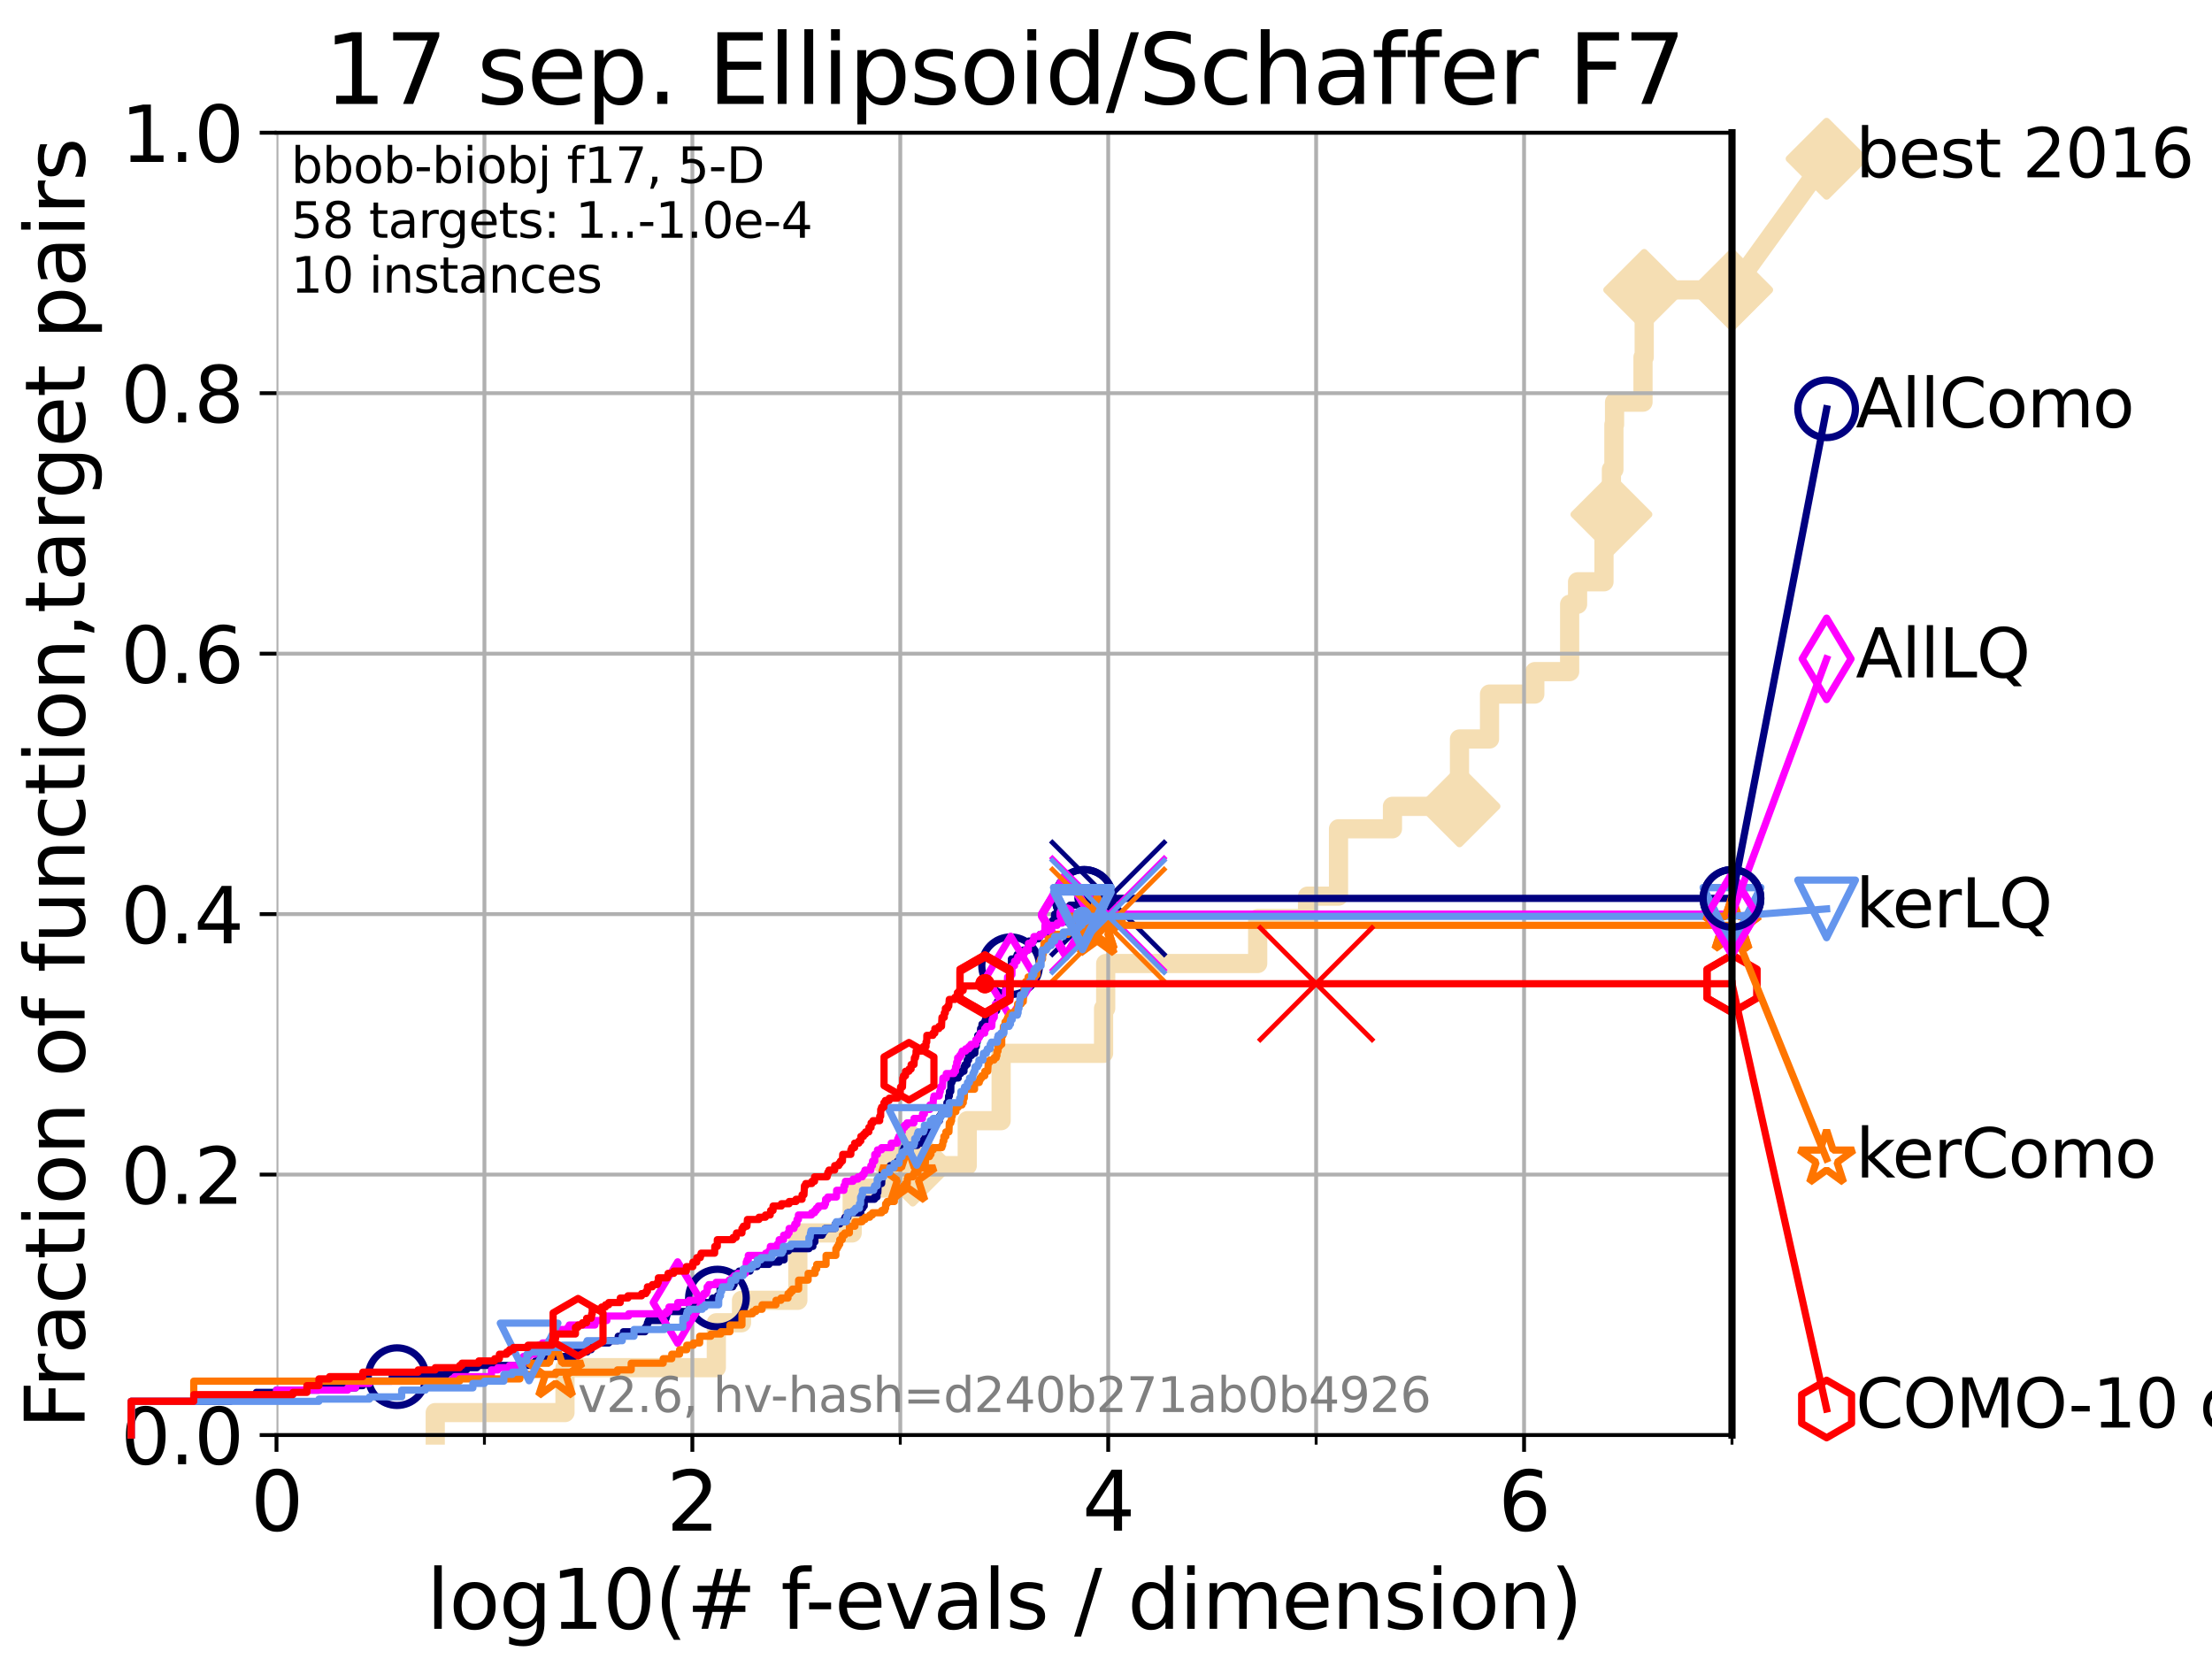 <?xml version="1.0" encoding="utf-8" standalone="no"?>
<!DOCTYPE svg PUBLIC "-//W3C//DTD SVG 1.1//EN"
  "http://www.w3.org/Graphics/SVG/1.1/DTD/svg11.dtd">
<svg xmlns:xlink="http://www.w3.org/1999/xlink" width="460.8pt" height="345.6pt" viewBox="0 0 460.8 345.6" xmlns="http://www.w3.org/2000/svg" version="1.1">
 <defs>
  <style type="text/css">*{stroke-linejoin: round; stroke-linecap: butt}</style>
 </defs>
 <g id="figure_1">
  <g id="patch_1">
   <path d="M 0 345.6 
L 460.8 345.6 
L 460.8 0 
L 0 0 
z
" style="fill: #ffffff"/>
  </g>
  <g id="axes_1">
   <g id="patch_2">
    <path d="M 57.6 298.944 
L 360.806 298.944 
L 360.806 27.648 
L 57.6 27.648 
z
" style="fill: #ffffff"/>
   </g>
   <g id="line2d_1">
    <path d="M 90.668 298.944 
L 90.668 294.266 
L 117.695 294.266 
L 117.695 284.911 
L 149.224 284.911 
L 149.224 275.556 
L 154.476 275.556 
L 154.476 270.879 
L 166.205 270.879 
L 166.205 256.846 
L 177.524 256.846 
L 177.524 247.491 
L 190.142 247.491 
L 190.142 242.814 
L 201.497 242.814 
L 201.497 233.459 
L 208.555 233.459 
L 208.555 219.426 
L 229.894 219.426 
L 229.894 210.071 
L 230.336 210.071 
L 230.336 200.716 
L 261.999 200.716 
L 261.999 191.361 
L 272.386 191.361 
L 272.386 186.684 
L 278.838 186.684 
L 278.838 172.651 
L 290.074 172.651 
L 290.074 167.974 
L 304.038 167.974 
L 304.038 153.941 
L 310.294 153.941 
L 310.294 144.586 
L 319.73 144.586 
L 319.73 139.908 
L 326.986 139.908 
L 326.986 125.876 
L 328.638 125.876 
L 328.638 121.198 
L 334.14 121.198 
L 334.14 107.166 
L 335.686 107.166 
L 335.686 97.811 
L 336.203 97.811 
L 336.203 88.456 
L 336.341 88.456 
L 336.341 83.778 
L 342.267 83.778 
L 342.267 74.423 
L 342.519 74.423 
L 342.519 60.391 
L 360.806 60.391 
" style="fill: none; stroke: #f5deb3; stroke-width: 4; stroke-linecap: square"/>
   </g>
   <g id="line2d_2">
    <defs>
     <path id="me6c59f67e6" d="M -0 7.778 
L 7.778 0 
L 0 -7.778 
L -7.778 -0 
z
" style="stroke: #f5deb3; stroke-width: 1.5; stroke-linejoin: miter"/>
    </defs>
    <g>
     <use xlink:href="#me6c59f67e6" x="190.142" y="242.814" style="fill: #f5deb3; stroke: #f5deb3; stroke-width: 1.5; stroke-linejoin: miter"/>
     <use xlink:href="#me6c59f67e6" x="304.038" y="167.974" style="fill: #f5deb3; stroke: #f5deb3; stroke-width: 1.5; stroke-linejoin: miter"/>
     <use xlink:href="#me6c59f67e6" x="335.686" y="107.166" style="fill: #f5deb3; stroke: #f5deb3; stroke-width: 1.5; stroke-linejoin: miter"/>
     <use xlink:href="#me6c59f67e6" x="342.519" y="60.391" style="fill: #f5deb3; stroke: #f5deb3; stroke-width: 1.5; stroke-linejoin: miter"/>
     <use xlink:href="#me6c59f67e6" x="360.806" y="60.391" style="fill: #f5deb3; stroke: #f5deb3; stroke-width: 1.5; stroke-linejoin: miter"/>
    </g>
   </g>
   <g id="line2d_3">
    <path style="fill: none; stroke: #f5deb3; stroke-width: 4; stroke-linecap: square"/>
    <g/>
   </g>
   <g id="line2d_4">
    <path d="M 360.806 60.391 
L 380.515 33.074 
" style="fill: none; stroke: #f5deb3; stroke-width: 4; stroke-linecap: square"/>
    <g>
     <use xlink:href="#me6c59f67e6" x="360.806" y="60.391" style="fill: #f5deb3; stroke: #f5deb3; stroke-width: 1.5; stroke-linejoin: miter"/>
     <use xlink:href="#me6c59f67e6" x="380.515" y="33.074" style="fill: #f5deb3; stroke: #f5deb3; stroke-width: 1.5; stroke-linejoin: miter"/>
    </g>
   </g>
   <g id="matplotlib.axis_1">
    <g id="xtick_1">
     <g id="line2d_5">
      <path d="M 57.6 298.944 
L 57.6 27.648 
" clip-path="url(#p510e792db2)" style="fill: none; stroke: #b0b0b0; stroke-width: 0.8; stroke-linecap: square"/>
     </g>
     <g id="line2d_6">
      <defs>
       <path id="m0101021a1a" d="M 0 0 
L 0 3.5 
" style="stroke: #000000; stroke-width: 0.8"/>
      </defs>
      <g>
       <use xlink:href="#m0101021a1a" x="57.6" y="298.944" style="stroke: #000000; stroke-width: 0.8"/>
      </g>
     </g>
     <g id="text_1">
      <!-- 0 -->
      <g transform="translate(52.192 318.861) scale(0.17 -0.17)">
       <defs>
        <path id="DejaVuSans-30" d="M 2034 4250 
Q 1547 4250 1301 3770 
Q 1056 3291 1056 2328 
Q 1056 1369 1301 889 
Q 1547 409 2034 409 
Q 2525 409 2770 889 
Q 3016 1369 3016 2328 
Q 3016 3291 2770 3770 
Q 2525 4250 2034 4250 
z
M 2034 4750 
Q 2819 4750 3233 4129 
Q 3647 3509 3647 2328 
Q 3647 1150 3233 529 
Q 2819 -91 2034 -91 
Q 1250 -91 836 529 
Q 422 1150 422 2328 
Q 422 3509 836 4129 
Q 1250 4750 2034 4750 
z
" transform="scale(0.016)"/>
       </defs>
       <use xlink:href="#DejaVuSans-30"/>
      </g>
     </g>
    </g>
    <g id="xtick_2">
     <g id="line2d_7">
      <path d="M 144.23 298.944 
L 144.23 27.648 
" clip-path="url(#p510e792db2)" style="fill: none; stroke: #b0b0b0; stroke-width: 0.8; stroke-linecap: square"/>
     </g>
     <g id="line2d_8">
      <g>
       <use xlink:href="#m0101021a1a" x="144.23" y="298.944" style="stroke: #000000; stroke-width: 0.8"/>
      </g>
     </g>
     <g id="text_2">
      <!-- 2 -->
      <g transform="translate(138.822 318.861) scale(0.17 -0.17)">
       <defs>
        <path id="DejaVuSans-32" d="M 1228 531 
L 3431 531 
L 3431 0 
L 469 0 
L 469 531 
Q 828 903 1448 1529 
Q 2069 2156 2228 2338 
Q 2531 2678 2651 2914 
Q 2772 3150 2772 3378 
Q 2772 3750 2511 3984 
Q 2250 4219 1831 4219 
Q 1534 4219 1204 4116 
Q 875 4013 500 3803 
L 500 4441 
Q 881 4594 1212 4672 
Q 1544 4750 1819 4750 
Q 2544 4750 2975 4387 
Q 3406 4025 3406 3419 
Q 3406 3131 3298 2873 
Q 3191 2616 2906 2266 
Q 2828 2175 2409 1742 
Q 1991 1309 1228 531 
z
" transform="scale(0.016)"/>
       </defs>
       <use xlink:href="#DejaVuSans-32"/>
      </g>
     </g>
    </g>
    <g id="xtick_3">
     <g id="line2d_9">
      <path d="M 230.861 298.944 
L 230.861 27.648 
" clip-path="url(#p510e792db2)" style="fill: none; stroke: #b0b0b0; stroke-width: 0.8; stroke-linecap: square"/>
     </g>
     <g id="line2d_10">
      <g>
       <use xlink:href="#m0101021a1a" x="230.861" y="298.944" style="stroke: #000000; stroke-width: 0.8"/>
      </g>
     </g>
     <g id="text_3">
      <!-- 4 -->
      <g transform="translate(225.453 318.861) scale(0.17 -0.17)">
       <defs>
        <path id="DejaVuSans-34" d="M 2419 4116 
L 825 1625 
L 2419 1625 
L 2419 4116 
z
M 2253 4666 
L 3047 4666 
L 3047 1625 
L 3713 1625 
L 3713 1100 
L 3047 1100 
L 3047 0 
L 2419 0 
L 2419 1100 
L 313 1100 
L 313 1709 
L 2253 4666 
z
" transform="scale(0.016)"/>
       </defs>
       <use xlink:href="#DejaVuSans-34"/>
      </g>
     </g>
    </g>
    <g id="xtick_4">
     <g id="line2d_11">
      <path d="M 317.491 298.944 
L 317.491 27.648 
" clip-path="url(#p510e792db2)" style="fill: none; stroke: #b0b0b0; stroke-width: 0.8; stroke-linecap: square"/>
     </g>
     <g id="line2d_12">
      <g>
       <use xlink:href="#m0101021a1a" x="317.491" y="298.944" style="stroke: #000000; stroke-width: 0.8"/>
      </g>
     </g>
     <g id="text_4">
      <!-- 6 -->
      <g transform="translate(312.083 318.861) scale(0.17 -0.17)">
       <defs>
        <path id="DejaVuSans-36" d="M 2113 2584 
Q 1688 2584 1439 2293 
Q 1191 2003 1191 1497 
Q 1191 994 1439 701 
Q 1688 409 2113 409 
Q 2538 409 2786 701 
Q 3034 994 3034 1497 
Q 3034 2003 2786 2293 
Q 2538 2584 2113 2584 
z
M 3366 4563 
L 3366 3988 
Q 3128 4100 2886 4159 
Q 2644 4219 2406 4219 
Q 1781 4219 1451 3797 
Q 1122 3375 1075 2522 
Q 1259 2794 1537 2939 
Q 1816 3084 2150 3084 
Q 2853 3084 3261 2657 
Q 3669 2231 3669 1497 
Q 3669 778 3244 343 
Q 2819 -91 2113 -91 
Q 1303 -91 875 529 
Q 447 1150 447 2328 
Q 447 3434 972 4092 
Q 1497 4750 2381 4750 
Q 2619 4750 2861 4703 
Q 3103 4656 3366 4563 
z
" transform="scale(0.016)"/>
       </defs>
       <use xlink:href="#DejaVuSans-36"/>
      </g>
     </g>
    </g>
    <g id="xtick_5">
     <g id="line2d_13">
      <path d="M 100.915 298.944 
L 100.915 27.648 
" clip-path="url(#p510e792db2)" style="fill: none; stroke: #b0b0b0; stroke-width: 0.8; stroke-linecap: square"/>
     </g>
     <g id="line2d_14">
      <defs>
       <path id="m2de79a2422" d="M 0 0 
L 0 2 
" style="stroke: #000000; stroke-width: 0.6"/>
      </defs>
      <g>
       <use xlink:href="#m2de79a2422" x="100.915" y="298.944" style="stroke: #000000; stroke-width: 0.6"/>
      </g>
     </g>
    </g>
    <g id="xtick_6">
     <g id="line2d_15">
      <path d="M 187.546 298.944 
L 187.546 27.648 
" clip-path="url(#p510e792db2)" style="fill: none; stroke: #b0b0b0; stroke-width: 0.8; stroke-linecap: square"/>
     </g>
     <g id="line2d_16">
      <g>
       <use xlink:href="#m2de79a2422" x="187.546" y="298.944" style="stroke: #000000; stroke-width: 0.6"/>
      </g>
     </g>
    </g>
    <g id="xtick_7">
     <g id="line2d_17">
      <path d="M 274.176 298.944 
L 274.176 27.648 
" clip-path="url(#p510e792db2)" style="fill: none; stroke: #b0b0b0; stroke-width: 0.8; stroke-linecap: square"/>
     </g>
     <g id="line2d_18">
      <g>
       <use xlink:href="#m2de79a2422" x="274.176" y="298.944" style="stroke: #000000; stroke-width: 0.6"/>
      </g>
     </g>
    </g>
    <g id="xtick_8">
     <g id="line2d_19">
      <path d="M 360.806 298.944 
L 360.806 27.648 
" clip-path="url(#p510e792db2)" style="fill: none; stroke: #b0b0b0; stroke-width: 0.8; stroke-linecap: square"/>
     </g>
     <g id="line2d_20">
      <g>
       <use xlink:href="#m2de79a2422" x="360.806" y="298.944" style="stroke: #000000; stroke-width: 0.6"/>
      </g>
     </g>
    </g>
    <g id="text_5">
     <!-- log10(# f-evals / dimension) -->
     <g transform="translate(88.823 339.314) scale(0.17 -0.17)">
      <defs>
       <path id="DejaVuSans-6c" d="M 603 4863 
L 1178 4863 
L 1178 0 
L 603 0 
L 603 4863 
z
" transform="scale(0.016)"/>
       <path id="DejaVuSans-6f" d="M 1959 3097 
Q 1497 3097 1228 2736 
Q 959 2375 959 1747 
Q 959 1119 1226 758 
Q 1494 397 1959 397 
Q 2419 397 2687 759 
Q 2956 1122 2956 1747 
Q 2956 2369 2687 2733 
Q 2419 3097 1959 3097 
z
M 1959 3584 
Q 2709 3584 3137 3096 
Q 3566 2609 3566 1747 
Q 3566 888 3137 398 
Q 2709 -91 1959 -91 
Q 1206 -91 779 398 
Q 353 888 353 1747 
Q 353 2609 779 3096 
Q 1206 3584 1959 3584 
z
" transform="scale(0.016)"/>
       <path id="DejaVuSans-67" d="M 2906 1791 
Q 2906 2416 2648 2759 
Q 2391 3103 1925 3103 
Q 1463 3103 1205 2759 
Q 947 2416 947 1791 
Q 947 1169 1205 825 
Q 1463 481 1925 481 
Q 2391 481 2648 825 
Q 2906 1169 2906 1791 
z
M 3481 434 
Q 3481 -459 3084 -895 
Q 2688 -1331 1869 -1331 
Q 1566 -1331 1297 -1286 
Q 1028 -1241 775 -1147 
L 775 -588 
Q 1028 -725 1275 -790 
Q 1522 -856 1778 -856 
Q 2344 -856 2625 -561 
Q 2906 -266 2906 331 
L 2906 616 
Q 2728 306 2450 153 
Q 2172 0 1784 0 
Q 1141 0 747 490 
Q 353 981 353 1791 
Q 353 2603 747 3093 
Q 1141 3584 1784 3584 
Q 2172 3584 2450 3431 
Q 2728 3278 2906 2969 
L 2906 3500 
L 3481 3500 
L 3481 434 
z
" transform="scale(0.016)"/>
       <path id="DejaVuSans-31" d="M 794 531 
L 1825 531 
L 1825 4091 
L 703 3866 
L 703 4441 
L 1819 4666 
L 2450 4666 
L 2450 531 
L 3481 531 
L 3481 0 
L 794 0 
L 794 531 
z
" transform="scale(0.016)"/>
       <path id="DejaVuSans-28" d="M 1984 4856 
Q 1566 4138 1362 3434 
Q 1159 2731 1159 2009 
Q 1159 1288 1364 580 
Q 1569 -128 1984 -844 
L 1484 -844 
Q 1016 -109 783 600 
Q 550 1309 550 2009 
Q 550 2706 781 3412 
Q 1013 4119 1484 4856 
L 1984 4856 
z
" transform="scale(0.016)"/>
       <path id="DejaVuSans-23" d="M 3272 2816 
L 2363 2816 
L 2100 1772 
L 3016 1772 
L 3272 2816 
z
M 2803 4594 
L 2478 3297 
L 3391 3297 
L 3719 4594 
L 4219 4594 
L 3897 3297 
L 4872 3297 
L 4872 2816 
L 3775 2816 
L 3519 1772 
L 4513 1772 
L 4513 1294 
L 3397 1294 
L 3072 0 
L 2572 0 
L 2894 1294 
L 1978 1294 
L 1656 0 
L 1153 0 
L 1478 1294 
L 494 1294 
L 494 1772 
L 1594 1772 
L 1856 2816 
L 850 2816 
L 850 3297 
L 1978 3297 
L 2297 4594 
L 2803 4594 
z
" transform="scale(0.016)"/>
       <path id="DejaVuSans-20" transform="scale(0.016)"/>
       <path id="DejaVuSans-66" d="M 2375 4863 
L 2375 4384 
L 1825 4384 
Q 1516 4384 1395 4259 
Q 1275 4134 1275 3809 
L 1275 3500 
L 2222 3500 
L 2222 3053 
L 1275 3053 
L 1275 0 
L 697 0 
L 697 3053 
L 147 3053 
L 147 3500 
L 697 3500 
L 697 3744 
Q 697 4328 969 4595 
Q 1241 4863 1831 4863 
L 2375 4863 
z
" transform="scale(0.016)"/>
       <path id="DejaVuSans-2d" d="M 313 2009 
L 1997 2009 
L 1997 1497 
L 313 1497 
L 313 2009 
z
" transform="scale(0.016)"/>
       <path id="DejaVuSans-65" d="M 3597 1894 
L 3597 1613 
L 953 1613 
Q 991 1019 1311 708 
Q 1631 397 2203 397 
Q 2534 397 2845 478 
Q 3156 559 3463 722 
L 3463 178 
Q 3153 47 2828 -22 
Q 2503 -91 2169 -91 
Q 1331 -91 842 396 
Q 353 884 353 1716 
Q 353 2575 817 3079 
Q 1281 3584 2069 3584 
Q 2775 3584 3186 3129 
Q 3597 2675 3597 1894 
z
M 3022 2063 
Q 3016 2534 2758 2815 
Q 2500 3097 2075 3097 
Q 1594 3097 1305 2825 
Q 1016 2553 972 2059 
L 3022 2063 
z
" transform="scale(0.016)"/>
       <path id="DejaVuSans-76" d="M 191 3500 
L 800 3500 
L 1894 563 
L 2988 3500 
L 3597 3500 
L 2284 0 
L 1503 0 
L 191 3500 
z
" transform="scale(0.016)"/>
       <path id="DejaVuSans-61" d="M 2194 1759 
Q 1497 1759 1228 1600 
Q 959 1441 959 1056 
Q 959 750 1161 570 
Q 1363 391 1709 391 
Q 2188 391 2477 730 
Q 2766 1069 2766 1631 
L 2766 1759 
L 2194 1759 
z
M 3341 1997 
L 3341 0 
L 2766 0 
L 2766 531 
Q 2569 213 2275 61 
Q 1981 -91 1556 -91 
Q 1019 -91 701 211 
Q 384 513 384 1019 
Q 384 1609 779 1909 
Q 1175 2209 1959 2209 
L 2766 2209 
L 2766 2266 
Q 2766 2663 2505 2880 
Q 2244 3097 1772 3097 
Q 1472 3097 1187 3025 
Q 903 2953 641 2809 
L 641 3341 
Q 956 3463 1253 3523 
Q 1550 3584 1831 3584 
Q 2591 3584 2966 3190 
Q 3341 2797 3341 1997 
z
" transform="scale(0.016)"/>
       <path id="DejaVuSans-73" d="M 2834 3397 
L 2834 2853 
Q 2591 2978 2328 3040 
Q 2066 3103 1784 3103 
Q 1356 3103 1142 2972 
Q 928 2841 928 2578 
Q 928 2378 1081 2264 
Q 1234 2150 1697 2047 
L 1894 2003 
Q 2506 1872 2764 1633 
Q 3022 1394 3022 966 
Q 3022 478 2636 193 
Q 2250 -91 1575 -91 
Q 1294 -91 989 -36 
Q 684 19 347 128 
L 347 722 
Q 666 556 975 473 
Q 1284 391 1588 391 
Q 1994 391 2212 530 
Q 2431 669 2431 922 
Q 2431 1156 2273 1281 
Q 2116 1406 1581 1522 
L 1381 1569 
Q 847 1681 609 1914 
Q 372 2147 372 2553 
Q 372 3047 722 3315 
Q 1072 3584 1716 3584 
Q 2034 3584 2315 3537 
Q 2597 3491 2834 3397 
z
" transform="scale(0.016)"/>
       <path id="DejaVuSans-2f" d="M 1625 4666 
L 2156 4666 
L 531 -594 
L 0 -594 
L 1625 4666 
z
" transform="scale(0.016)"/>
       <path id="DejaVuSans-64" d="M 2906 2969 
L 2906 4863 
L 3481 4863 
L 3481 0 
L 2906 0 
L 2906 525 
Q 2725 213 2448 61 
Q 2172 -91 1784 -91 
Q 1150 -91 751 415 
Q 353 922 353 1747 
Q 353 2572 751 3078 
Q 1150 3584 1784 3584 
Q 2172 3584 2448 3432 
Q 2725 3281 2906 2969 
z
M 947 1747 
Q 947 1113 1208 752 
Q 1469 391 1925 391 
Q 2381 391 2643 752 
Q 2906 1113 2906 1747 
Q 2906 2381 2643 2742 
Q 2381 3103 1925 3103 
Q 1469 3103 1208 2742 
Q 947 2381 947 1747 
z
" transform="scale(0.016)"/>
       <path id="DejaVuSans-69" d="M 603 3500 
L 1178 3500 
L 1178 0 
L 603 0 
L 603 3500 
z
M 603 4863 
L 1178 4863 
L 1178 4134 
L 603 4134 
L 603 4863 
z
" transform="scale(0.016)"/>
       <path id="DejaVuSans-6d" d="M 3328 2828 
Q 3544 3216 3844 3400 
Q 4144 3584 4550 3584 
Q 5097 3584 5394 3201 
Q 5691 2819 5691 2113 
L 5691 0 
L 5113 0 
L 5113 2094 
Q 5113 2597 4934 2840 
Q 4756 3084 4391 3084 
Q 3944 3084 3684 2787 
Q 3425 2491 3425 1978 
L 3425 0 
L 2847 0 
L 2847 2094 
Q 2847 2600 2669 2842 
Q 2491 3084 2119 3084 
Q 1678 3084 1418 2786 
Q 1159 2488 1159 1978 
L 1159 0 
L 581 0 
L 581 3500 
L 1159 3500 
L 1159 2956 
Q 1356 3278 1631 3431 
Q 1906 3584 2284 3584 
Q 2666 3584 2933 3390 
Q 3200 3197 3328 2828 
z
" transform="scale(0.016)"/>
       <path id="DejaVuSans-6e" d="M 3513 2113 
L 3513 0 
L 2938 0 
L 2938 2094 
Q 2938 2591 2744 2837 
Q 2550 3084 2163 3084 
Q 1697 3084 1428 2787 
Q 1159 2491 1159 1978 
L 1159 0 
L 581 0 
L 581 3500 
L 1159 3500 
L 1159 2956 
Q 1366 3272 1645 3428 
Q 1925 3584 2291 3584 
Q 2894 3584 3203 3211 
Q 3513 2838 3513 2113 
z
" transform="scale(0.016)"/>
       <path id="DejaVuSans-29" d="M 513 4856 
L 1013 4856 
Q 1481 4119 1714 3412 
Q 1947 2706 1947 2009 
Q 1947 1309 1714 600 
Q 1481 -109 1013 -844 
L 513 -844 
Q 928 -128 1133 580 
Q 1338 1288 1338 2009 
Q 1338 2731 1133 3434 
Q 928 4138 513 4856 
z
" transform="scale(0.016)"/>
      </defs>
      <use xlink:href="#DejaVuSans-6c"/>
      <use xlink:href="#DejaVuSans-6f" x="27.783"/>
      <use xlink:href="#DejaVuSans-67" x="88.965"/>
      <use xlink:href="#DejaVuSans-31" x="152.441"/>
      <use xlink:href="#DejaVuSans-30" x="216.064"/>
      <use xlink:href="#DejaVuSans-28" x="279.688"/>
      <use xlink:href="#DejaVuSans-23" x="318.701"/>
      <use xlink:href="#DejaVuSans-20" x="402.49"/>
      <use xlink:href="#DejaVuSans-66" x="434.277"/>
      <use xlink:href="#DejaVuSans-2d" x="463.982"/>
      <use xlink:href="#DejaVuSans-65" x="500.066"/>
      <use xlink:href="#DejaVuSans-76" x="561.59"/>
      <use xlink:href="#DejaVuSans-61" x="620.77"/>
      <use xlink:href="#DejaVuSans-6c" x="682.049"/>
      <use xlink:href="#DejaVuSans-73" x="709.832"/>
      <use xlink:href="#DejaVuSans-20" x="761.932"/>
      <use xlink:href="#DejaVuSans-2f" x="793.719"/>
      <use xlink:href="#DejaVuSans-20" x="827.41"/>
      <use xlink:href="#DejaVuSans-64" x="859.197"/>
      <use xlink:href="#DejaVuSans-69" x="922.674"/>
      <use xlink:href="#DejaVuSans-6d" x="950.457"/>
      <use xlink:href="#DejaVuSans-65" x="1047.869"/>
      <use xlink:href="#DejaVuSans-6e" x="1109.393"/>
      <use xlink:href="#DejaVuSans-73" x="1172.771"/>
      <use xlink:href="#DejaVuSans-69" x="1224.871"/>
      <use xlink:href="#DejaVuSans-6f" x="1252.654"/>
      <use xlink:href="#DejaVuSans-6e" x="1313.836"/>
      <use xlink:href="#DejaVuSans-29" x="1377.215"/>
     </g>
    </g>
   </g>
   <g id="matplotlib.axis_2">
    <g id="ytick_1">
     <g id="line2d_21">
      <path d="M 57.6 298.944 
L 360.806 298.944 
" clip-path="url(#p510e792db2)" style="fill: none; stroke: #b0b0b0; stroke-width: 0.8; stroke-linecap: square"/>
     </g>
     <g id="line2d_22">
      <defs>
       <path id="m329db6a6ba" d="M 0 0 
L -3.5 0 
" style="stroke: #000000; stroke-width: 0.8"/>
      </defs>
      <g>
       <use xlink:href="#m329db6a6ba" x="57.6" y="298.944" style="stroke: #000000; stroke-width: 0.8"/>
      </g>
     </g>
     <g id="text_6">
      <!-- 0.0 -->
      <g transform="translate(25.155 305.023) scale(0.16 -0.16)">
       <defs>
        <path id="DejaVuSans-2e" d="M 684 794 
L 1344 794 
L 1344 0 
L 684 0 
L 684 794 
z
" transform="scale(0.016)"/>
       </defs>
       <use xlink:href="#DejaVuSans-30"/>
       <use xlink:href="#DejaVuSans-2e" x="63.623"/>
       <use xlink:href="#DejaVuSans-30" x="95.41"/>
      </g>
     </g>
    </g>
    <g id="ytick_2">
     <g id="line2d_23">
      <path d="M 57.6 244.685 
L 360.806 244.685 
" clip-path="url(#p510e792db2)" style="fill: none; stroke: #b0b0b0; stroke-width: 0.8; stroke-linecap: square"/>
     </g>
     <g id="line2d_24">
      <g>
       <use xlink:href="#m329db6a6ba" x="57.6" y="244.685" style="stroke: #000000; stroke-width: 0.8"/>
      </g>
     </g>
     <g id="text_7">
      <!-- 0.2 -->
      <g transform="translate(25.155 250.764) scale(0.16 -0.16)">
       <use xlink:href="#DejaVuSans-30"/>
       <use xlink:href="#DejaVuSans-2e" x="63.623"/>
       <use xlink:href="#DejaVuSans-32" x="95.41"/>
      </g>
     </g>
    </g>
    <g id="ytick_3">
     <g id="line2d_25">
      <path d="M 57.6 190.426 
L 360.806 190.426 
" clip-path="url(#p510e792db2)" style="fill: none; stroke: #b0b0b0; stroke-width: 0.8; stroke-linecap: square"/>
     </g>
     <g id="line2d_26">
      <g>
       <use xlink:href="#m329db6a6ba" x="57.6" y="190.426" style="stroke: #000000; stroke-width: 0.8"/>
      </g>
     </g>
     <g id="text_8">
      <!-- 0.4 -->
      <g transform="translate(25.155 196.504) scale(0.16 -0.16)">
       <use xlink:href="#DejaVuSans-30"/>
       <use xlink:href="#DejaVuSans-2e" x="63.623"/>
       <use xlink:href="#DejaVuSans-34" x="95.41"/>
      </g>
     </g>
    </g>
    <g id="ytick_4">
     <g id="line2d_27">
      <path d="M 57.6 136.166 
L 360.806 136.166 
" clip-path="url(#p510e792db2)" style="fill: none; stroke: #b0b0b0; stroke-width: 0.8; stroke-linecap: square"/>
     </g>
     <g id="line2d_28">
      <g>
       <use xlink:href="#m329db6a6ba" x="57.6" y="136.166" style="stroke: #000000; stroke-width: 0.8"/>
      </g>
     </g>
     <g id="text_9">
      <!-- 0.6 -->
      <g transform="translate(25.155 142.245) scale(0.16 -0.16)">
       <use xlink:href="#DejaVuSans-30"/>
       <use xlink:href="#DejaVuSans-2e" x="63.623"/>
       <use xlink:href="#DejaVuSans-36" x="95.41"/>
      </g>
     </g>
    </g>
    <g id="ytick_5">
     <g id="line2d_29">
      <path d="M 57.6 81.907 
L 360.806 81.907 
" clip-path="url(#p510e792db2)" style="fill: none; stroke: #b0b0b0; stroke-width: 0.8; stroke-linecap: square"/>
     </g>
     <g id="line2d_30">
      <g>
       <use xlink:href="#m329db6a6ba" x="57.6" y="81.907" style="stroke: #000000; stroke-width: 0.8"/>
      </g>
     </g>
     <g id="text_10">
      <!-- 0.8 -->
      <g transform="translate(25.155 87.986) scale(0.16 -0.16)">
       <defs>
        <path id="DejaVuSans-38" d="M 2034 2216 
Q 1584 2216 1326 1975 
Q 1069 1734 1069 1313 
Q 1069 891 1326 650 
Q 1584 409 2034 409 
Q 2484 409 2743 651 
Q 3003 894 3003 1313 
Q 3003 1734 2745 1975 
Q 2488 2216 2034 2216 
z
M 1403 2484 
Q 997 2584 770 2862 
Q 544 3141 544 3541 
Q 544 4100 942 4425 
Q 1341 4750 2034 4750 
Q 2731 4750 3128 4425 
Q 3525 4100 3525 3541 
Q 3525 3141 3298 2862 
Q 3072 2584 2669 2484 
Q 3125 2378 3379 2068 
Q 3634 1759 3634 1313 
Q 3634 634 3220 271 
Q 2806 -91 2034 -91 
Q 1263 -91 848 271 
Q 434 634 434 1313 
Q 434 1759 690 2068 
Q 947 2378 1403 2484 
z
M 1172 3481 
Q 1172 3119 1398 2916 
Q 1625 2713 2034 2713 
Q 2441 2713 2670 2916 
Q 2900 3119 2900 3481 
Q 2900 3844 2670 4047 
Q 2441 4250 2034 4250 
Q 1625 4250 1398 4047 
Q 1172 3844 1172 3481 
z
" transform="scale(0.016)"/>
       </defs>
       <use xlink:href="#DejaVuSans-30"/>
       <use xlink:href="#DejaVuSans-2e" x="63.623"/>
       <use xlink:href="#DejaVuSans-38" x="95.41"/>
      </g>
     </g>
    </g>
    <g id="ytick_6">
     <g id="line2d_31">
      <path d="M 57.6 27.648 
L 360.806 27.648 
" clip-path="url(#p510e792db2)" style="fill: none; stroke: #b0b0b0; stroke-width: 0.8; stroke-linecap: square"/>
     </g>
     <g id="line2d_32">
      <g>
       <use xlink:href="#m329db6a6ba" x="57.6" y="27.648" style="stroke: #000000; stroke-width: 0.8"/>
      </g>
     </g>
     <g id="text_11">
      <!-- 1.0 -->
      <g transform="translate(25.155 33.727) scale(0.16 -0.16)">
       <use xlink:href="#DejaVuSans-31"/>
       <use xlink:href="#DejaVuSans-2e" x="63.623"/>
       <use xlink:href="#DejaVuSans-30" x="95.41"/>
      </g>
     </g>
    </g>
    <g id="text_12">
     <!-- Fraction of function,target pairs -->
     <g transform="translate(17.62 297.681) rotate(-90) scale(0.17 -0.17)">
      <defs>
       <path id="DejaVuSans-46" d="M 628 4666 
L 3309 4666 
L 3309 4134 
L 1259 4134 
L 1259 2759 
L 3109 2759 
L 3109 2228 
L 1259 2228 
L 1259 0 
L 628 0 
L 628 4666 
z
" transform="scale(0.016)"/>
       <path id="DejaVuSans-72" d="M 2631 2963 
Q 2534 3019 2420 3045 
Q 2306 3072 2169 3072 
Q 1681 3072 1420 2755 
Q 1159 2438 1159 1844 
L 1159 0 
L 581 0 
L 581 3500 
L 1159 3500 
L 1159 2956 
Q 1341 3275 1631 3429 
Q 1922 3584 2338 3584 
Q 2397 3584 2469 3576 
Q 2541 3569 2628 3553 
L 2631 2963 
z
" transform="scale(0.016)"/>
       <path id="DejaVuSans-63" d="M 3122 3366 
L 3122 2828 
Q 2878 2963 2633 3030 
Q 2388 3097 2138 3097 
Q 1578 3097 1268 2742 
Q 959 2388 959 1747 
Q 959 1106 1268 751 
Q 1578 397 2138 397 
Q 2388 397 2633 464 
Q 2878 531 3122 666 
L 3122 134 
Q 2881 22 2623 -34 
Q 2366 -91 2075 -91 
Q 1284 -91 818 406 
Q 353 903 353 1747 
Q 353 2603 823 3093 
Q 1294 3584 2113 3584 
Q 2378 3584 2631 3529 
Q 2884 3475 3122 3366 
z
" transform="scale(0.016)"/>
       <path id="DejaVuSans-74" d="M 1172 4494 
L 1172 3500 
L 2356 3500 
L 2356 3053 
L 1172 3053 
L 1172 1153 
Q 1172 725 1289 603 
Q 1406 481 1766 481 
L 2356 481 
L 2356 0 
L 1766 0 
Q 1100 0 847 248 
Q 594 497 594 1153 
L 594 3053 
L 172 3053 
L 172 3500 
L 594 3500 
L 594 4494 
L 1172 4494 
z
" transform="scale(0.016)"/>
       <path id="DejaVuSans-75" d="M 544 1381 
L 544 3500 
L 1119 3500 
L 1119 1403 
Q 1119 906 1312 657 
Q 1506 409 1894 409 
Q 2359 409 2629 706 
Q 2900 1003 2900 1516 
L 2900 3500 
L 3475 3500 
L 3475 0 
L 2900 0 
L 2900 538 
Q 2691 219 2414 64 
Q 2138 -91 1772 -91 
Q 1169 -91 856 284 
Q 544 659 544 1381 
z
M 1991 3584 
L 1991 3584 
z
" transform="scale(0.016)"/>
       <path id="DejaVuSans-2c" d="M 750 794 
L 1409 794 
L 1409 256 
L 897 -744 
L 494 -744 
L 750 256 
L 750 794 
z
" transform="scale(0.016)"/>
       <path id="DejaVuSans-70" d="M 1159 525 
L 1159 -1331 
L 581 -1331 
L 581 3500 
L 1159 3500 
L 1159 2969 
Q 1341 3281 1617 3432 
Q 1894 3584 2278 3584 
Q 2916 3584 3314 3078 
Q 3713 2572 3713 1747 
Q 3713 922 3314 415 
Q 2916 -91 2278 -91 
Q 1894 -91 1617 61 
Q 1341 213 1159 525 
z
M 3116 1747 
Q 3116 2381 2855 2742 
Q 2594 3103 2138 3103 
Q 1681 3103 1420 2742 
Q 1159 2381 1159 1747 
Q 1159 1113 1420 752 
Q 1681 391 2138 391 
Q 2594 391 2855 752 
Q 3116 1113 3116 1747 
z
" transform="scale(0.016)"/>
      </defs>
      <use xlink:href="#DejaVuSans-46"/>
      <use xlink:href="#DejaVuSans-72" x="50.27"/>
      <use xlink:href="#DejaVuSans-61" x="91.383"/>
      <use xlink:href="#DejaVuSans-63" x="152.662"/>
      <use xlink:href="#DejaVuSans-74" x="207.643"/>
      <use xlink:href="#DejaVuSans-69" x="246.852"/>
      <use xlink:href="#DejaVuSans-6f" x="274.635"/>
      <use xlink:href="#DejaVuSans-6e" x="335.816"/>
      <use xlink:href="#DejaVuSans-20" x="399.195"/>
      <use xlink:href="#DejaVuSans-6f" x="430.982"/>
      <use xlink:href="#DejaVuSans-66" x="492.164"/>
      <use xlink:href="#DejaVuSans-20" x="527.369"/>
      <use xlink:href="#DejaVuSans-66" x="559.156"/>
      <use xlink:href="#DejaVuSans-75" x="594.361"/>
      <use xlink:href="#DejaVuSans-6e" x="657.74"/>
      <use xlink:href="#DejaVuSans-63" x="721.119"/>
      <use xlink:href="#DejaVuSans-74" x="776.1"/>
      <use xlink:href="#DejaVuSans-69" x="815.309"/>
      <use xlink:href="#DejaVuSans-6f" x="843.092"/>
      <use xlink:href="#DejaVuSans-6e" x="904.273"/>
      <use xlink:href="#DejaVuSans-2c" x="967.652"/>
      <use xlink:href="#DejaVuSans-74" x="999.439"/>
      <use xlink:href="#DejaVuSans-61" x="1038.648"/>
      <use xlink:href="#DejaVuSans-72" x="1099.928"/>
      <use xlink:href="#DejaVuSans-67" x="1139.291"/>
      <use xlink:href="#DejaVuSans-65" x="1202.768"/>
      <use xlink:href="#DejaVuSans-74" x="1264.291"/>
      <use xlink:href="#DejaVuSans-20" x="1303.5"/>
      <use xlink:href="#DejaVuSans-70" x="1335.287"/>
      <use xlink:href="#DejaVuSans-61" x="1398.764"/>
      <use xlink:href="#DejaVuSans-69" x="1460.043"/>
      <use xlink:href="#DejaVuSans-72" x="1487.826"/>
      <use xlink:href="#DejaVuSans-73" x="1528.939"/>
     </g>
    </g>
   </g>
   <g id="line2d_33">
    <defs>
     <path id="m0c1082ea51" d="M 0 1.5 
C 0.398 1.5 0.779 1.342 1.061 1.061 
C 1.342 0.779 1.5 0.398 1.5 0 
C 1.5 -0.398 1.342 -0.779 1.061 -1.061 
C 0.779 -1.342 0.398 -1.5 0 -1.5 
C -0.398 -1.5 -0.779 -1.342 -1.061 -1.061 
C -1.342 -0.779 -1.5 -0.398 -1.5 0 
C -1.5 0.398 -1.342 0.779 -1.061 1.061 
C -0.779 1.342 -0.398 1.5 0 1.5 
z
" style="stroke: #f5deb3"/>
    </defs>
    <g>
     <use xlink:href="#m0c1082ea51" x="342.519" y="60.391" style="fill: #f5deb3; stroke: #f5deb3"/>
     <use xlink:href="#m0c1082ea51" x="342.519" y="60.391" style="fill: #f5deb3; stroke: #f5deb3"/>
    </g>
   </g>
   <g id="line2d_34">
    <defs>
     <path id="m2bfce33229" d="M 0 1.5 
C 0.398 1.5 0.779 1.342 1.061 1.061 
C 1.342 0.779 1.5 0.398 1.5 0 
C 1.5 -0.398 1.342 -0.779 1.061 -1.061 
C 0.779 -1.342 0.398 -1.5 0 -1.5 
C -0.398 -1.5 -0.779 -1.342 -1.061 -1.061 
C -1.342 -0.779 -1.5 -0.398 -1.5 0 
C -1.5 0.398 -1.342 0.779 -1.061 1.061 
C -0.779 1.342 -0.398 1.5 0 1.5 
z
" style="stroke: #000080"/>
    </defs>
    <g>
     <use xlink:href="#m2bfce33229" x="225.844" y="187.151" style="fill: #000080; stroke: #000080"/>
     <use xlink:href="#m2bfce33229" x="225.844" y="187.151" style="fill: #000080; stroke: #000080"/>
    </g>
   </g>
   <g id="line2d_35">
    <path d="M 27.324 298.944 
L 27.324 291.928 
L 47.991 291.928 
L 47.991 291.46 
L 53.402 291.46 
L 53.402 290.057 
L 57.6 290.057 
L 57.6 289.589 
L 66.441 289.589 
L 66.441 289.121 
L 74.069 289.121 
L 74.069 288.653 
L 75.575 288.653 
L 75.575 287.718 
L 81.696 287.718 
L 81.696 286.782 
L 82.713 286.782 
L 82.713 286.315 
L 93.099 286.315 
L 93.099 285.847 
L 94.736 285.847 
L 94.736 285.379 
L 97.182 285.379 
L 97.182 284.911 
L 99.347 284.911 
L 99.347 284.444 
L 110.897 284.444 
L 110.897 283.976 
L 111.55 283.976 
L 111.55 283.508 
L 112.386 283.508 
L 112.386 283.04 
L 114.692 283.04 
L 114.692 282.573 
L 119.739 282.573 
L 119.739 281.637 
L 122.32 281.637 
L 122.32 281.169 
L 123.145 281.169 
L 123.145 280.234 
L 124.047 280.234 
L 124.047 279.766 
L 126.804 279.766 
L 126.804 279.298 
L 128.701 279.298 
L 128.786 278.363 
L 129.866 278.363 
L 129.866 277.427 
L 134.368 277.427 
L 134.432 276.492 
L 134.746 276.492 
L 134.746 276.024 
L 134.87 276.024 
L 134.87 275.556 
L 135.055 275.556 
L 135.055 275.089 
L 138.617 275.089 
L 138.617 274.621 
L 138.768 274.621 
L 138.768 274.153 
L 138.919 274.153 
L 138.919 273.218 
L 143.541 273.218 
L 143.541 272.75 
L 144.677 272.75 
L 144.786 271.347 
L 148.277 271.347 
L 148.277 270.879 
L 148.458 270.879 
L 148.458 270.411 
L 149.453 270.411 
L 149.453 269.943 
L 149.987 269.943 
L 150.015 268.072 
L 152.644 268.072 
L 152.644 267.605 
L 152.93 267.605 
L 152.93 266.669 
L 153.306 266.669 
L 153.306 265.266 
L 153.967 265.266 
L 153.967 264.798 
L 156.245 264.798 
L 156.245 264.33 
L 156.384 264.33 
L 156.384 263.863 
L 157.697 263.863 
L 157.697 263.395 
L 160.191 263.395 
L 160.191 262.927 
L 162.306 262.927 
L 162.306 262.459 
L 163.342 262.459 
L 163.369 260.588 
L 164.272 260.588 
L 164.272 260.121 
L 168.535 260.121 
L 168.535 259.653 
L 169.344 259.653 
L 169.344 258.717 
L 169.755 258.717 
L 169.755 257.314 
L 171.271 257.314 
L 171.271 256.846 
L 171.538 256.846 
L 171.538 256.379 
L 171.895 256.379 
L 171.895 255.911 
L 173.98 255.911 
L 173.98 254.975 
L 174.945 254.975 
L 174.945 254.508 
L 175.807 254.508 
L 175.807 254.04 
L 176.031 254.04 
L 176.031 253.572 
L 176.632 253.572 
L 176.632 252.637 
L 179.308 252.637 
L 179.308 251.701 
L 179.723 251.701 
L 179.723 251.233 
L 180.034 251.233 
L 180.034 249.83 
L 182.179 249.83 
L 182.179 249.362 
L 182.692 249.362 
L 182.692 248.427 
L 182.867 248.427 
L 182.953 246.556 
L 183.665 246.556 
L 183.771 244.685 
L 183.817 244.685 
L 183.817 244.217 
L 184.999 244.217 
L 184.999 243.282 
L 185.459 243.282 
L 185.459 242.814 
L 186.346 242.814 
L 186.346 242.346 
L 186.961 242.346 
L 186.961 241.878 
L 187.9 241.878 
L 187.9 240.943 
L 188.087 240.943 
L 188.142 239.54 
L 188.363 239.54 
L 188.363 239.072 
L 188.73 239.072 
L 188.73 238.604 
L 191.091 238.604 
L 191.091 238.136 
L 192.045 238.136 
L 192.045 237.669 
L 192.565 237.669 
L 192.565 237.201 
L 192.765 237.201 
L 192.765 236.265 
L 193.402 236.265 
L 193.402 235.33 
L 193.808 235.33 
L 193.808 234.394 
L 194.821 234.394 
L 194.821 233.927 
L 195.08 233.927 
L 195.08 233.459 
L 195.712 233.459 
L 195.712 232.523 
L 196.019 232.523 
L 196.019 232.056 
L 196.479 232.056 
L 196.479 231.588 
L 196.897 231.588 
L 196.897 231.12 
L 197.177 231.12 
L 197.258 229.717 
L 197.552 229.717 
L 197.614 228.313 
L 197.78 228.313 
L 197.78 227.378 
L 198.064 227.378 
L 198.088 225.507 
L 198.304 225.507 
L 198.304 225.039 
L 198.519 225.039 
L 198.519 224.571 
L 199.626 224.571 
L 199.626 223.636 
L 200.147 223.636 
L 200.147 223.168 
L 200.813 223.168 
L 200.813 222.233 
L 201.044 222.233 
L 201.044 221.765 
L 201.481 221.765 
L 201.481 220.829 
L 201.78 220.829 
L 201.78 219.894 
L 202.39 219.894 
L 202.39 219.426 
L 203.088 219.426 
L 203.127 218.023 
L 203.383 218.023 
L 203.383 217.087 
L 203.562 217.087 
L 203.562 216.62 
L 203.678 216.62 
L 203.678 215.684 
L 204.234 215.684 
L 204.273 214.281 
L 204.491 214.281 
L 204.569 213.345 
L 205.063 213.345 
L 205.063 212.878 
L 205.268 212.878 
L 205.268 212.41 
L 205.562 212.41 
L 205.562 211.474 
L 206.789 211.474 
L 206.789 210.539 
L 207.622 210.539 
L 207.622 209.603 
L 207.739 209.603 
L 207.739 208.668 
L 208.192 208.668 
L 208.192 207.732 
L 208.697 207.732 
L 208.697 207.265 
L 209.24 207.265 
L 209.24 206.797 
L 209.42 206.797 
L 209.42 206.329 
L 209.549 206.329 
L 209.549 205.394 
L 210.015 205.394 
L 210.12 203.99 
L 210.33 203.99 
L 210.33 203.055 
L 210.459 203.055 
L 210.53 201.184 
L 210.681 201.184 
L 210.691 199.781 
L 211.673 199.781 
L 211.673 199.313 
L 211.894 199.313 
L 211.894 198.845 
L 212.925 198.845 
L 212.925 198.377 
L 213.172 198.377 
L 213.172 197.91 
L 214.227 197.91 
L 214.326 196.039 
L 215.361 196.039 
L 215.361 195.571 
L 216.324 195.571 
L 216.324 195.103 
L 216.702 195.103 
L 216.702 194.635 
L 218.555 194.635 
L 218.555 193.7 
L 218.999 193.7 
L 218.999 192.764 
L 219.171 192.764 
L 219.171 191.829 
L 219.618 191.829 
L 219.699 190.426 
L 220.429 190.426 
L 220.429 189.958 
L 221.182 189.958 
L 221.182 189.022 
L 222.909 189.022 
L 222.909 188.555 
L 224.93 188.555 
L 224.93 188.087 
L 225.844 188.087 
L 225.844 187.151 
L 360.806 187.151 
L 360.806 187.151 
" style="fill: none; stroke: #000080; stroke-width: 1.5; stroke-linecap: square"/>
   </g>
   <g id="line2d_36">
    <defs>
     <path id="m8bc11ffd8e" d="M 0 6 
C 1.591 6 3.117 5.368 4.243 4.243 
C 5.368 3.117 6 1.591 6 0 
C 6 -1.591 5.368 -3.117 4.243 -4.243 
C 3.117 -5.368 1.591 -6 0 -6 
C -1.591 -6 -3.117 -5.368 -4.243 -4.243 
C -5.368 -3.117 -6 -1.591 -6 0 
C -6 1.591 -5.368 3.117 -4.243 4.243 
C -3.117 5.368 -1.591 6 0 6 
z
" style="stroke: #000080; stroke-width: 1.5"/>
    </defs>
    <g>
     <use xlink:href="#m8bc11ffd8e" x="82.713" y="286.782" style="fill-opacity: 0; stroke: #000080; stroke-width: 1.5"/>
     <use xlink:href="#m8bc11ffd8e" x="149.453" y="270.411" style="fill-opacity: 0; stroke: #000080; stroke-width: 1.5"/>
     <use xlink:href="#m8bc11ffd8e" x="210.53" y="201.184" style="fill-opacity: 0; stroke: #000080; stroke-width: 1.5"/>
     <use xlink:href="#m8bc11ffd8e" x="225.844" y="187.151" style="fill-opacity: 0; stroke: #000080; stroke-width: 1.5"/>
     <use xlink:href="#m8bc11ffd8e" x="225.844" y="187.151" style="fill-opacity: 0; stroke: #000080; stroke-width: 1.5"/>
     <use xlink:href="#m8bc11ffd8e" x="360.806" y="187.151" style="fill-opacity: 0; stroke: #000080; stroke-width: 1.5"/>
    </g>
   </g>
   <g id="line2d_37">
    <path style="fill: none; stroke: #000080; stroke-width: 1.5; stroke-linecap: square"/>
    <g/>
   </g>
   <g id="line2d_38">
    <path d="M 230.866 187.151 
" clip-path="url(#p510e792db2)" style="fill: none; stroke: #000080; stroke-width: 1.5; stroke-linecap: square"/>
    <defs>
     <path id="m646b0d61ed" d="M -12 12 
L 12 -12 
M -12 -12 
L 12 12 
" style="stroke: #000080"/>
    </defs>
    <g clip-path="url(#p510e792db2)">
     <use xlink:href="#m646b0d61ed" x="230.866" y="187.151" style="fill: #000080; stroke: #000080"/>
    </g>
   </g>
   <g id="line2d_39">
    <defs>
     <path id="m915340ee23" d="M 0 1.5 
C 0.398 1.5 0.779 1.342 1.061 1.061 
C 1.342 0.779 1.5 0.398 1.5 0 
C 1.5 -0.398 1.342 -0.779 1.061 -1.061 
C 0.779 -1.342 0.398 -1.5 0 -1.5 
C -0.398 -1.5 -0.779 -1.342 -1.061 -1.061 
C -1.342 -0.779 -1.5 -0.398 -1.5 0 
C -1.5 0.398 -1.342 0.779 -1.061 1.061 
C -0.779 1.342 -0.398 1.5 0 1.5 
z
" style="stroke: #ff00ff"/>
    </defs>
    <g>
     <use xlink:href="#m915340ee23" x="222.058" y="190.426" style="fill: #ff00ff; stroke: #ff00ff"/>
     <use xlink:href="#m915340ee23" x="222.058" y="190.426" style="fill: #ff00ff; stroke: #ff00ff"/>
    </g>
   </g>
   <g id="line2d_40">
    <path d="M 27.324 298.944 
L 27.324 291.928 
L 40.363 291.928 
L 40.363 291.46 
L 47.991 291.46 
L 47.991 290.992 
L 57.6 290.992 
L 57.6 289.589 
L 72.432 289.589 
L 72.432 289.121 
L 74.069 289.121 
L 74.069 288.186 
L 76.969 288.186 
L 76.969 287.718 
L 94.206 287.718 
L 94.206 287.25 
L 94.736 287.25 
L 94.736 286.782 
L 102.363 286.782 
L 102.363 285.379 
L 103.707 285.379 
L 103.707 284.911 
L 106.138 284.911 
L 106.138 284.444 
L 108.792 284.444 
L 108.792 283.976 
L 109.038 283.976 
L 109.038 282.573 
L 110.221 282.573 
L 110.221 282.105 
L 111.335 282.105 
L 111.335 281.637 
L 111.762 281.637 
L 111.762 281.169 
L 111.972 281.169 
L 111.972 280.702 
L 112.18 280.702 
L 112.18 280.234 
L 112.989 280.234 
L 112.989 279.766 
L 114.327 279.766 
L 114.327 279.298 
L 114.872 279.298 
L 114.872 278.831 
L 115.227 278.831 
L 115.227 278.363 
L 115.402 278.363 
L 115.402 277.427 
L 115.576 277.427 
L 115.576 276.96 
L 118.302 276.96 
L 118.302 276.492 
L 118.598 276.492 
L 118.598 276.024 
L 123.936 276.024 
L 124.047 275.089 
L 126.421 275.089 
L 126.421 274.153 
L 130.964 274.153 
L 130.964 273.685 
L 138.819 273.685 
L 138.819 273.218 
L 139.363 273.218 
L 139.363 272.282 
L 141.173 272.282 
L 141.173 271.347 
L 143.541 271.347 
L 143.541 270.879 
L 145.886 270.879 
L 145.886 270.411 
L 146.227 270.411 
L 146.227 269.943 
L 146.596 269.943 
L 146.596 269.476 
L 147.152 269.476 
L 147.152 269.008 
L 147.312 269.008 
L 147.312 268.072 
L 147.66 268.072 
L 147.66 267.605 
L 149.166 267.605 
L 149.166 267.137 
L 151.883 267.137 
L 151.883 266.669 
L 152.475 266.669 
L 152.475 266.201 
L 152.978 266.201 
L 152.978 265.734 
L 153.696 265.734 
L 153.696 265.266 
L 155.288 265.266 
L 155.392 263.863 
L 155.454 263.863 
L 155.454 262.927 
L 155.619 262.927 
L 155.619 262.459 
L 155.884 262.459 
L 155.884 261.524 
L 159.502 261.524 
L 159.502 261.056 
L 160.159 261.056 
L 160.159 260.588 
L 160.463 260.588 
L 160.479 259.653 
L 161.913 259.653 
L 161.913 259.185 
L 162.306 259.185 
L 162.306 258.25 
L 163.233 258.25 
L 163.233 257.314 
L 164.09 257.314 
L 164.09 256.846 
L 164.389 256.846 
L 164.389 255.911 
L 165.404 255.911 
L 165.404 255.443 
L 165.574 255.443 
L 165.574 254.975 
L 166.005 254.975 
L 166.029 254.04 
L 166.322 254.04 
L 166.322 253.104 
L 169.065 253.104 
L 169.065 252.637 
L 169.697 252.637 
L 169.697 252.169 
L 170.063 252.169 
L 170.063 251.701 
L 170.477 251.701 
L 170.477 251.233 
L 171.783 251.233 
L 171.783 250.766 
L 171.982 250.766 
L 171.982 249.83 
L 172.441 249.83 
L 172.441 249.362 
L 174.256 249.362 
L 174.287 247.959 
L 175.8 247.959 
L 175.8 247.024 
L 176.031 247.024 
L 176.114 246.088 
L 177.709 246.088 
L 177.709 245.62 
L 178.734 245.62 
L 178.734 245.153 
L 179.638 245.153 
L 179.638 244.685 
L 180.001 244.685 
L 180.001 244.217 
L 180.185 244.217 
L 180.185 243.749 
L 181.413 243.749 
L 181.413 242.814 
L 181.759 242.814 
L 181.759 241.878 
L 182.224 241.878 
L 182.224 240.475 
L 182.794 240.475 
L 182.794 239.54 
L 183.647 239.54 
L 183.647 239.072 
L 185.651 239.072 
L 185.651 238.136 
L 186.903 238.136 
L 186.903 237.669 
L 187.027 237.669 
L 187.027 237.201 
L 187.242 237.201 
L 187.242 236.733 
L 187.71 236.733 
L 187.71 235.798 
L 187.962 235.798 
L 187.962 234.862 
L 188.471 234.862 
L 188.471 234.394 
L 188.931 234.394 
L 188.931 233.927 
L 190.393 233.927 
L 190.393 232.991 
L 192.172 232.991 
L 192.172 232.056 
L 192.573 232.056 
L 192.573 231.12 
L 193.713 231.12 
L 193.713 230.184 
L 194.355 230.184 
L 194.465 228.781 
L 194.569 228.781 
L 194.569 228.313 
L 195.661 228.313 
L 195.758 227.378 
L 195.896 227.378 
L 195.896 226.442 
L 196.328 226.442 
L 196.427 224.571 
L 197.127 224.571 
L 197.127 223.636 
L 198.726 223.636 
L 198.726 223.168 
L 199.055 223.168 
L 199.055 222.233 
L 199.288 222.233 
L 199.288 221.297 
L 199.491 221.297 
L 199.491 220.362 
L 199.909 220.362 
L 199.909 219.894 
L 200.234 219.894 
L 200.234 219.426 
L 200.439 219.426 
L 200.439 218.958 
L 201.163 218.958 
L 201.163 218.491 
L 201.826 218.491 
L 201.826 218.023 
L 202.249 218.023 
L 202.249 217.555 
L 203.278 217.555 
L 203.278 216.62 
L 203.71 216.62 
L 203.71 216.152 
L 204.008 216.152 
L 204.008 215.684 
L 204.213 215.684 
L 204.213 215.216 
L 205.136 215.216 
L 205.136 214.281 
L 205.5 214.281 
L 205.5 213.813 
L 206.603 213.813 
L 206.678 212.41 
L 206.844 212.41 
L 206.844 211.942 
L 207.117 211.942 
L 207.194 210.071 
L 207.349 210.071 
L 207.376 209.136 
L 208.796 209.136 
L 208.796 208.2 
L 209.087 208.2 
L 209.087 207.732 
L 209.462 207.732 
L 209.474 206.329 
L 209.791 206.329 
L 209.898 203.523 
L 210.546 203.523 
L 210.546 203.055 
L 210.803 203.055 
L 210.822 201.184 
L 211.34 201.184 
L 211.34 200.248 
L 211.864 200.248 
L 211.864 199.781 
L 212.009 199.781 
L 212.009 199.313 
L 213.243 199.313 
L 213.243 198.377 
L 213.59 198.377 
L 213.59 197.91 
L 214.22 197.91 
L 214.259 196.506 
L 215.065 196.506 
L 215.065 196.039 
L 215.286 196.039 
L 215.39 195.103 
L 216.653 195.103 
L 216.653 194.635 
L 217.462 194.635 
L 217.462 194.168 
L 217.667 194.168 
L 217.677 192.764 
L 220.223 192.764 
L 220.223 192.297 
L 221.285 192.297 
L 221.296 190.893 
L 222.058 190.893 
L 222.058 190.426 
L 360.806 190.426 
L 360.806 190.426 
" style="fill: none; stroke: #ff00ff; stroke-width: 1.5; stroke-linecap: square"/>
   </g>
   <g id="line2d_41">
    <defs>
     <path id="mdd5f878e52" d="M -0 8.485 
L 5.091 0 
L 0 -8.485 
L -5.091 -0 
z
" style="stroke: #ff00ff; stroke-width: 1.5; stroke-linejoin: miter"/>
    </defs>
    <g>
     <use xlink:href="#mdd5f878e52" x="141.173" y="271.347" style="fill-opacity: 0; stroke: #ff00ff; stroke-width: 1.5; stroke-linejoin: miter"/>
     <use xlink:href="#mdd5f878e52" x="210.546" y="203.523" style="fill-opacity: 0; stroke: #ff00ff; stroke-width: 1.5; stroke-linejoin: miter"/>
     <use xlink:href="#mdd5f878e52" x="222.058" y="190.893" style="fill-opacity: 0; stroke: #ff00ff; stroke-width: 1.5; stroke-linejoin: miter"/>
     <use xlink:href="#mdd5f878e52" x="222.058" y="190.426" style="fill-opacity: 0; stroke: #ff00ff; stroke-width: 1.5; stroke-linejoin: miter"/>
     <use xlink:href="#mdd5f878e52" x="222.058" y="190.426" style="fill-opacity: 0; stroke: #ff00ff; stroke-width: 1.5; stroke-linejoin: miter"/>
     <use xlink:href="#mdd5f878e52" x="360.806" y="190.426" style="fill-opacity: 0; stroke: #ff00ff; stroke-width: 1.5; stroke-linejoin: miter"/>
    </g>
   </g>
   <g id="line2d_42">
    <path style="fill: none; stroke: #ff00ff; stroke-width: 1.5; stroke-linecap: square"/>
    <g/>
   </g>
   <g id="line2d_43">
    <path d="M 230.87 190.426 
" clip-path="url(#p510e792db2)" style="fill: none; stroke: #ff00ff; stroke-width: 1.5; stroke-linecap: square"/>
    <defs>
     <path id="m3aaaac1d7f" d="M -12 12 
L 12 -12 
M -12 -12 
L 12 12 
" style="stroke: #ff00ff"/>
    </defs>
    <g clip-path="url(#p510e792db2)">
     <use xlink:href="#m3aaaac1d7f" x="230.87" y="190.426" style="fill: #ff00ff; stroke: #ff00ff"/>
    </g>
   </g>
   <g id="line2d_44">
    <defs>
     <path id="md4f6316806" d="M 0 1.5 
C 0.398 1.5 0.779 1.342 1.061 1.061 
C 1.342 0.779 1.5 0.398 1.5 0 
C 1.5 -0.398 1.342 -0.779 1.061 -1.061 
C 0.779 -1.342 0.398 -1.5 0 -1.5 
C -0.398 -1.5 -0.779 -1.342 -1.061 -1.061 
C -1.342 -0.779 -1.5 -0.398 -1.5 0 
C -1.5 0.398 -1.342 0.779 -1.061 1.061 
C -0.779 1.342 -0.398 1.5 0 1.5 
z
" style="stroke: #ff7500"/>
    </defs>
    <g>
     <use xlink:href="#md4f6316806" x="228.561" y="192.764" style="fill: #ff7500; stroke: #ff7500"/>
     <use xlink:href="#md4f6316806" x="228.561" y="192.764" style="fill: #ff7500; stroke: #ff7500"/>
    </g>
   </g>
   <g id="line2d_45">
    <path d="M 27.324 298.944 
L 27.324 291.928 
L 40.363 291.928 
L 40.363 287.718 
L 95.753 287.718 
L 95.753 287.25 
L 108.29 287.25 
L 108.29 286.315 
L 115.747 286.315 
L 115.747 285.847 
L 128.615 285.847 
L 128.615 285.379 
L 131.49 285.379 
L 131.49 283.976 
L 138.155 283.976 
L 138.155 283.04 
L 139.938 283.04 
L 139.938 282.105 
L 141.567 282.105 
L 141.567 281.169 
L 143.066 281.169 
L 143.066 280.234 
L 144.455 280.234 
L 144.455 279.766 
L 145.748 279.766 
L 145.748 278.363 
L 148.094 278.363 
L 148.094 277.895 
L 150.18 277.895 
L 150.18 277.427 
L 152.057 277.427 
L 152.057 276.024 
L 154.563 276.024 
L 154.563 273.685 
L 156.774 273.685 
L 156.774 273.218 
L 157.457 273.218 
L 157.457 272.75 
L 158.752 272.75 
L 158.752 271.814 
L 161.647 271.814 
L 161.647 270.879 
L 162.691 270.879 
L 162.691 270.411 
L 164.155 270.411 
L 164.155 269.476 
L 164.619 269.476 
L 164.619 269.008 
L 165.072 269.008 
L 165.072 268.54 
L 166.368 268.54 
L 166.368 266.669 
L 168.348 266.669 
L 168.348 265.266 
L 169.794 265.266 
L 169.794 264.33 
L 170.139 264.33 
L 170.139 263.395 
L 172.085 263.395 
L 172.085 261.524 
L 174.126 261.524 
L 174.126 260.121 
L 174.401 260.121 
L 174.401 259.653 
L 174.671 259.653 
L 174.671 259.185 
L 174.938 259.185 
L 174.938 258.25 
L 175.46 258.25 
L 175.46 257.314 
L 175.968 257.314 
L 175.968 256.846 
L 176.945 256.846 
L 176.945 255.443 
L 178.099 255.443 
L 178.099 254.508 
L 179.603 254.508 
L 179.603 254.04 
L 180.213 254.04 
L 180.213 253.572 
L 181.187 253.572 
L 181.187 253.104 
L 181.749 253.104 
L 181.749 252.637 
L 183.674 252.637 
L 183.674 252.169 
L 184.328 252.169 
L 184.328 251.701 
L 184.488 251.701 
L 184.488 250.766 
L 184.804 250.766 
L 184.804 250.298 
L 186.309 250.298 
L 186.309 249.362 
L 186.597 249.362 
L 186.597 247.491 
L 188.233 247.491 
L 188.233 247.024 
L 188.62 247.024 
L 188.62 246.556 
L 189 246.556 
L 189 245.62 
L 189.125 245.62 
L 189.125 245.153 
L 190.214 245.153 
L 190.214 244.685 
L 190.448 244.685 
L 190.448 244.217 
L 191.243 244.217 
L 191.243 243.282 
L 192.324 243.282 
L 192.324 242.814 
L 192.74 242.814 
L 192.842 240.943 
L 193.643 240.943 
L 193.643 240.475 
L 193.934 240.475 
L 193.934 239.54 
L 194.41 239.54 
L 194.41 239.072 
L 196.203 239.072 
L 196.203 238.604 
L 196.373 238.604 
L 196.458 237.669 
L 196.625 237.669 
L 196.625 236.733 
L 197.039 236.733 
L 197.039 235.798 
L 197.682 235.798 
L 197.761 233.927 
L 198.073 233.927 
L 198.073 233.459 
L 198.227 233.459 
L 198.227 232.523 
L 198.38 232.523 
L 198.38 231.588 
L 199.126 231.588 
L 199.126 230.652 
L 199.632 230.652 
L 199.632 230.184 
L 200.4 230.184 
L 200.4 229.717 
L 200.671 229.717 
L 200.671 228.781 
L 200.872 228.781 
L 200.939 226.91 
L 203.013 226.91 
L 203.013 225.507 
L 203.999 225.507 
L 203.999 225.039 
L 204.168 225.039 
L 204.168 224.571 
L 204.5 224.571 
L 204.5 224.104 
L 205.149 224.104 
L 205.149 223.168 
L 205.776 223.168 
L 205.879 221.297 
L 206.183 221.297 
L 206.183 220.829 
L 207.067 220.829 
L 207.067 220.362 
L 207.541 220.362 
L 207.541 219.894 
L 207.681 219.894 
L 207.681 218.958 
L 207.911 218.958 
L 207.911 218.023 
L 208.23 218.023 
L 208.23 217.555 
L 208.675 217.555 
L 208.675 215.684 
L 208.938 215.684 
L 209.025 213.813 
L 209.367 213.813 
L 209.367 212.878 
L 209.704 212.878 
L 209.704 212.41 
L 209.911 212.41 
L 209.911 211.942 
L 210.239 211.942 
L 210.239 211.474 
L 210.48 211.474 
L 210.48 211.007 
L 211.455 211.007 
L 211.455 210.539 
L 211.98 210.539 
L 211.98 209.136 
L 212.74 209.136 
L 212.74 208.668 
L 213.161 208.668 
L 213.265 206.797 
L 213.334 206.797 
L 213.334 205.861 
L 213.505 205.861 
L 213.505 204.926 
L 213.675 204.926 
L 213.675 204.458 
L 214.175 204.458 
L 214.175 203.523 
L 215.507 203.523 
L 215.507 203.055 
L 216.021 203.055 
L 216.021 201.652 
L 216.346 201.652 
L 216.346 201.184 
L 216.608 201.184 
L 216.608 200.248 
L 216.781 200.248 
L 216.781 199.781 
L 217.177 199.781 
L 217.177 198.845 
L 217.289 198.845 
L 217.345 197.442 
L 217.483 197.442 
L 217.483 196.506 
L 218.346 196.506 
L 218.346 195.571 
L 219.296 195.571 
L 219.296 195.103 
L 220.129 195.103 
L 220.129 194.635 
L 222.469 194.635 
L 222.469 194.168 
L 223.297 194.168 
L 223.297 193.7 
L 228.561 193.7 
L 228.561 192.764 
L 360.806 192.764 
L 360.806 192.764 
" style="fill: none; stroke: #ff7500; stroke-width: 1.5; stroke-linecap: square"/>
   </g>
   <g id="line2d_46">
    <defs>
     <path id="m787a53741a" d="M 0 -6 
L -1.347 -1.854 
L -5.706 -1.854 
L -2.18 0.708 
L -3.527 4.854 
L -0 2.292 
L 3.527 4.854 
L 2.18 0.708 
L 5.706 -1.854 
L 1.347 -1.854 
z
" style="stroke: #ff7500; stroke-width: 1.5; stroke-linejoin: bevel"/>
    </defs>
    <g>
     <use xlink:href="#m787a53741a" x="115.747" y="285.847" style="fill-opacity: 0; stroke: #ff7500; stroke-width: 1.5; stroke-linejoin: bevel"/>
     <use xlink:href="#m787a53741a" x="189.125" y="245.153" style="fill-opacity: 0; stroke: #ff7500; stroke-width: 1.5; stroke-linejoin: bevel"/>
     <use xlink:href="#m787a53741a" x="228.561" y="193.7" style="fill-opacity: 0; stroke: #ff7500; stroke-width: 1.5; stroke-linejoin: bevel"/>
     <use xlink:href="#m787a53741a" x="228.561" y="192.764" style="fill-opacity: 0; stroke: #ff7500; stroke-width: 1.5; stroke-linejoin: bevel"/>
     <use xlink:href="#m787a53741a" x="228.561" y="192.764" style="fill-opacity: 0; stroke: #ff7500; stroke-width: 1.5; stroke-linejoin: bevel"/>
     <use xlink:href="#m787a53741a" x="360.806" y="192.764" style="fill-opacity: 0; stroke: #ff7500; stroke-width: 1.5; stroke-linejoin: bevel"/>
    </g>
   </g>
   <g id="line2d_47">
    <path style="fill: none; stroke: #ff7500; stroke-width: 1.5; stroke-linecap: square"/>
    <g/>
   </g>
   <g id="line2d_48">
    <path d="M 230.863 192.764 
" clip-path="url(#p510e792db2)" style="fill: none; stroke: #ff7500; stroke-width: 1.5; stroke-linecap: square"/>
    <defs>
     <path id="m08bfc9d761" d="M -12 12 
L 12 -12 
M -12 -12 
L 12 12 
" style="stroke: #ff7500"/>
    </defs>
    <g clip-path="url(#p510e792db2)">
     <use xlink:href="#m08bfc9d761" x="230.863" y="192.764" style="fill: #ff7500; stroke: #ff7500"/>
    </g>
   </g>
   <g id="line2d_49">
    <defs>
     <path id="mc654f1d04c" d="M 0 1.5 
C 0.398 1.5 0.779 1.342 1.061 1.061 
C 1.342 0.779 1.5 0.398 1.5 0 
C 1.5 -0.398 1.342 -0.779 1.061 -1.061 
C 0.779 -1.342 0.398 -1.5 0 -1.5 
C -0.398 -1.5 -0.779 -1.342 -1.061 -1.061 
C -1.342 -0.779 -1.5 -0.398 -1.5 0 
C -1.5 0.398 -1.342 0.779 -1.061 1.061 
C -0.779 1.342 -0.398 1.5 0 1.5 
z
" style="stroke: #6495ed"/>
    </defs>
    <g>
     <use xlink:href="#mc654f1d04c" x="225.487" y="190.893" style="fill: #6495ed; stroke: #6495ed"/>
     <use xlink:href="#mc654f1d04c" x="225.487" y="190.893" style="fill: #6495ed; stroke: #6495ed"/>
    </g>
   </g>
   <g id="line2d_50">
    <path d="M 27.324 298.944 
L 27.324 291.928 
L 66.441 291.928 
L 66.441 291.46 
L 76.969 291.46 
L 76.969 290.992 
L 83.678 290.992 
L 83.678 289.589 
L 88.614 289.589 
L 88.614 289.121 
L 98.51 289.121 
L 98.51 288.186 
L 100.915 288.186 
L 100.915 287.718 
L 104.962 287.718 
L 104.962 286.315 
L 106.699 286.315 
L 106.699 285.847 
L 108.792 285.847 
L 108.792 283.508 
L 109.757 283.508 
L 109.757 282.105 
L 110.221 282.105 
L 110.221 281.637 
L 114.142 281.637 
L 114.142 280.702 
L 117.068 280.702 
L 117.068 280.234 
L 122.077 280.234 
L 122.077 279.766 
L 122.32 279.766 
L 122.32 279.298 
L 129.623 279.298 
L 129.623 278.363 
L 132.073 278.363 
L 132.073 276.96 
L 138.413 276.96 
L 138.413 276.492 
L 142.248 276.492 
L 142.248 274.621 
L 142.946 274.621 
L 143.026 273.685 
L 143.146 273.685 
L 143.146 273.218 
L 143.541 273.218 
L 143.541 272.75 
L 146.295 272.75 
L 146.295 272.282 
L 146.892 272.282 
L 146.892 271.814 
L 149.708 271.814 
L 149.736 270.411 
L 149.848 270.411 
L 149.848 269.943 
L 150.097 269.943 
L 150.097 269.008 
L 150.344 269.008 
L 150.452 268.072 
L 152.082 268.072 
L 152.082 267.605 
L 152.304 267.605 
L 152.304 266.669 
L 153.282 266.669 
L 153.282 265.734 
L 154.822 265.734 
L 154.822 264.33 
L 156.403 264.33 
L 156.403 263.863 
L 156.87 263.863 
L 156.87 263.395 
L 157.752 263.395 
L 157.752 262.459 
L 158.525 262.459 
L 158.525 261.992 
L 160.824 261.992 
L 160.824 261.056 
L 162.915 261.056 
L 162.915 260.588 
L 163.164 260.588 
L 163.164 259.653 
L 164.746 259.653 
L 164.746 259.185 
L 168.514 259.185 
L 168.514 257.782 
L 168.761 257.782 
L 168.832 256.846 
L 168.944 256.846 
L 168.944 256.379 
L 171.913 256.379 
L 171.913 255.911 
L 173.988 255.911 
L 173.988 254.975 
L 174.203 254.975 
L 174.203 254.508 
L 176.327 254.508 
L 176.327 253.572 
L 176.517 253.572 
L 176.517 252.637 
L 177.728 252.637 
L 177.728 252.169 
L 178.198 252.169 
L 178.198 251.701 
L 179.044 251.701 
L 179.044 250.766 
L 179.279 250.766 
L 179.279 249.362 
L 179.5 249.362 
L 179.5 248.895 
L 179.672 248.895 
L 179.672 247.959 
L 182.013 247.959 
L 182.013 247.491 
L 182.179 247.491 
L 182.179 247.024 
L 182.736 247.024 
L 182.736 245.62 
L 183.045 245.62 
L 183.045 245.153 
L 184.072 245.153 
L 184.072 244.685 
L 184.257 244.685 
L 184.257 244.217 
L 185.324 244.217 
L 185.324 243.282 
L 186.261 243.282 
L 186.261 242.346 
L 187.299 242.346 
L 187.395 240.943 
L 187.918 240.943 
L 187.918 240.007 
L 188.674 240.007 
L 188.674 239.54 
L 189.661 239.54 
L 189.661 238.604 
L 190.409 238.604 
L 190.409 238.136 
L 190.541 238.136 
L 190.541 237.201 
L 190.975 237.201 
L 190.975 236.733 
L 191.094 236.733 
L 191.094 236.265 
L 191.259 236.265 
L 191.259 235.798 
L 192.397 235.798 
L 192.397 235.33 
L 192.565 235.33 
L 192.565 234.394 
L 193.8 234.394 
L 193.8 233.459 
L 194.384 233.459 
L 194.384 232.991 
L 195.802 232.991 
L 195.802 232.523 
L 196.069 232.523 
L 196.069 232.056 
L 197.673 232.056 
L 197.75 229.717 
L 199.899 229.717 
L 199.899 228.781 
L 200.109 228.781 
L 200.172 227.378 
L 200.913 227.378 
L 200.913 226.442 
L 201.531 226.442 
L 201.531 225.507 
L 201.966 225.507 
L 201.966 224.571 
L 202.67 224.571 
L 202.67 223.636 
L 202.899 223.636 
L 202.899 223.168 
L 203.089 223.168 
L 203.107 222.233 
L 203.657 222.233 
L 203.657 221.765 
L 203.92 221.765 
L 203.92 220.829 
L 204.761 220.829 
L 204.84 219.426 
L 205.48 219.426 
L 205.48 218.958 
L 205.679 218.958 
L 205.679 218.491 
L 206.273 218.491 
L 206.273 217.555 
L 206.526 217.555 
L 206.526 217.087 
L 207.801 217.087 
L 207.801 216.152 
L 207.924 216.152 
L 207.924 215.684 
L 208.5 215.684 
L 208.5 215.216 
L 209.142 215.216 
L 209.192 213.813 
L 210.228 213.813 
L 210.228 213.345 
L 210.5 213.345 
L 210.5 212.41 
L 210.864 212.41 
L 210.864 211.474 
L 211.947 211.474 
L 211.947 211.007 
L 212.094 211.007 
L 212.094 210.071 
L 212.28 210.071 
L 212.28 209.136 
L 212.434 209.136 
L 212.434 208.2 
L 212.55 208.2 
L 212.55 207.265 
L 213.269 207.265 
L 213.269 206.797 
L 213.509 206.797 
L 213.509 205.861 
L 213.864 205.861 
L 213.864 205.394 
L 214.257 205.394 
L 214.257 204.926 
L 214.436 204.926 
L 214.436 204.458 
L 214.807 204.458 
L 214.807 203.99 
L 214.939 203.99 
L 214.939 203.055 
L 215.357 203.055 
L 215.357 202.119 
L 215.714 202.119 
L 215.714 201.652 
L 216.224 201.652 
L 216.224 201.184 
L 216.875 201.184 
L 216.899 199.781 
L 217.06 199.781 
L 217.07 197.91 
L 218.004 197.91 
L 218.004 197.442 
L 218.282 197.442 
L 218.282 196.974 
L 219.03 196.974 
L 219.044 196.039 
L 219.699 196.039 
L 219.699 195.103 
L 221.512 195.103 
L 221.512 194.168 
L 224.279 194.168 
L 224.279 193.232 
L 224.815 193.232 
L 224.815 192.764 
L 225.379 192.764 
L 225.487 190.893 
L 360.806 190.893 
L 360.806 190.893 
" style="fill: none; stroke: #6495ed; stroke-width: 1.5; stroke-linecap: square"/>
   </g>
   <g id="line2d_51">
    <defs>
     <path id="m5833932fa6" d="M -0 6 
L 6 -6 
L -6 -6 
z
" style="stroke: #6495ed; stroke-width: 1.5; stroke-linejoin: miter"/>
    </defs>
    <g>
     <use xlink:href="#m5833932fa6" x="110.221" y="281.637" style="fill-opacity: 0; stroke: #6495ed; stroke-width: 1.5; stroke-linejoin: miter"/>
     <use xlink:href="#m5833932fa6" x="190.975" y="236.733" style="fill-opacity: 0; stroke: #6495ed; stroke-width: 1.5; stroke-linejoin: miter"/>
     <use xlink:href="#m5833932fa6" x="225.487" y="191.829" style="fill-opacity: 0; stroke: #6495ed; stroke-width: 1.5; stroke-linejoin: miter"/>
     <use xlink:href="#m5833932fa6" x="225.487" y="190.893" style="fill-opacity: 0; stroke: #6495ed; stroke-width: 1.5; stroke-linejoin: miter"/>
     <use xlink:href="#m5833932fa6" x="225.487" y="190.893" style="fill-opacity: 0; stroke: #6495ed; stroke-width: 1.5; stroke-linejoin: miter"/>
     <use xlink:href="#m5833932fa6" x="360.806" y="190.893" style="fill-opacity: 0; stroke: #6495ed; stroke-width: 1.5; stroke-linejoin: miter"/>
    </g>
   </g>
   <g id="line2d_52">
    <path style="fill: none; stroke: #6495ed; stroke-width: 1.5; stroke-linecap: square"/>
    <g/>
   </g>
   <g id="line2d_53">
    <path d="M 230.865 190.893 
" clip-path="url(#p510e792db2)" style="fill: none; stroke: #6495ed; stroke-width: 1.5; stroke-linecap: square"/>
    <defs>
     <path id="m282385bfa4" d="M -12 12 
L 12 -12 
M -12 -12 
L 12 12 
" style="stroke: #6495ed"/>
    </defs>
    <g clip-path="url(#p510e792db2)">
     <use xlink:href="#m282385bfa4" x="230.865" y="190.893" style="fill: #6495ed; stroke: #6495ed"/>
    </g>
   </g>
   <g id="line2d_54">
    <defs>
     <path id="me778c7d28c" d="M 0 1.5 
C 0.398 1.5 0.779 1.342 1.061 1.061 
C 1.342 0.779 1.5 0.398 1.5 0 
C 1.5 -0.398 1.342 -0.779 1.061 -1.061 
C 0.779 -1.342 0.398 -1.5 0 -1.5 
C -0.398 -1.5 -0.779 -1.342 -1.061 -1.061 
C -1.342 -0.779 -1.5 -0.398 -1.5 0 
C -1.5 0.398 -1.342 0.779 -1.061 1.061 
C -0.779 1.342 -0.398 1.5 0 1.5 
z
" style="stroke: #ff0000"/>
    </defs>
    <g>
     <use xlink:href="#me778c7d28c" x="205.182" y="204.926" style="fill: #ff0000; stroke: #ff0000"/>
     <use xlink:href="#me778c7d28c" x="205.182" y="204.926" style="fill: #ff0000; stroke: #ff0000"/>
    </g>
   </g>
   <g id="line2d_55">
    <path d="M 27.324 298.944 
L 27.324 291.928 
L 40.363 291.928 
L 40.363 290.524 
L 61.03 290.524 
L 61.03 290.057 
L 63.93 290.057 
L 63.93 288.653 
L 66.441 288.653 
L 66.441 287.25 
L 68.657 287.25 
L 68.657 286.782 
L 75.575 286.782 
L 75.575 285.847 
L 87.108 285.847 
L 87.108 285.379 
L 90.668 285.379 
L 90.668 284.911 
L 95.753 284.911 
L 95.753 284.444 
L 96.241 284.444 
L 96.241 283.976 
L 99.751 283.976 
L 99.751 283.508 
L 103.047 283.508 
L 103.047 283.04 
L 104.029 283.04 
L 104.029 282.105 
L 105.559 282.105 
L 105.559 281.637 
L 106.138 281.637 
L 106.138 281.169 
L 106.974 281.169 
L 106.974 280.702 
L 109.99 280.702 
L 109.99 280.234 
L 115.051 280.234 
L 115.051 279.298 
L 115.227 279.298 
L 115.227 278.831 
L 115.747 278.831 
L 115.747 277.895 
L 119.876 277.895 
L 119.876 276.492 
L 120.418 276.492 
L 120.418 276.024 
L 121.329 276.024 
L 121.329 275.556 
L 122.199 275.556 
L 122.199 274.621 
L 123.145 274.621 
L 123.145 274.153 
L 123.26 274.153 
L 123.26 273.685 
L 123.375 273.685 
L 123.375 272.75 
L 125.322 272.75 
L 125.322 272.282 
L 126.127 272.282 
L 126.127 271.814 
L 126.804 271.814 
L 126.804 271.347 
L 129.209 271.347 
L 129.209 270.411 
L 130.811 270.411 
L 130.811 269.943 
L 133.656 269.943 
L 133.656 269.476 
L 134.558 269.476 
L 134.558 269.008 
L 134.87 269.008 
L 134.87 268.072 
L 135.894 268.072 
L 135.894 267.605 
L 136.92 267.605 
L 136.92 267.137 
L 137.141 267.137 
L 137.141 266.201 
L 139.068 266.201 
L 139.167 265.266 
L 140.359 265.266 
L 140.359 264.798 
L 142.986 264.798 
L 142.986 263.863 
L 144.343 263.863 
L 144.343 262.927 
L 145.148 262.927 
L 145.148 261.992 
L 145.886 261.992 
L 145.886 261.524 
L 146.058 261.524 
L 146.058 261.056 
L 148.874 261.056 
L 148.904 259.653 
L 149.425 259.653 
L 149.425 258.25 
L 152.716 258.25 
L 152.716 257.782 
L 153.352 257.782 
L 153.421 256.846 
L 154.563 256.846 
L 154.563 255.911 
L 154.843 255.911 
L 154.843 255.443 
L 155.599 255.443 
L 155.701 254.04 
L 158.116 254.04 
L 158.116 253.572 
L 159.452 253.572 
L 159.452 253.104 
L 160.447 253.104 
L 160.526 252.169 
L 161.041 252.169 
L 161.041 251.233 
L 162.775 251.233 
L 162.775 250.766 
L 164.389 250.766 
L 164.389 250.298 
L 165.815 250.298 
L 165.815 249.83 
L 167.085 249.83 
L 167.085 248.895 
L 167.482 248.895 
L 167.581 247.024 
L 167.85 247.024 
L 167.85 246.556 
L 169.125 246.556 
L 169.125 246.088 
L 169.687 246.088 
L 169.687 245.153 
L 172.314 245.153 
L 172.314 244.685 
L 172.449 244.685 
L 172.449 244.217 
L 172.691 244.217 
L 172.691 243.749 
L 173.879 243.749 
L 173.879 242.814 
L 174.738 242.814 
L 174.738 242.346 
L 175.07 242.346 
L 175.07 241.878 
L 175.496 241.878 
L 175.553 240.475 
L 177.246 240.475 
L 177.246 239.54 
L 177.428 239.54 
L 177.428 239.072 
L 178.03 239.072 
L 178.03 238.136 
L 178.92 238.136 
L 178.92 237.669 
L 179.326 237.669 
L 179.326 236.733 
L 179.888 236.733 
L 179.888 236.265 
L 180.313 236.265 
L 180.313 235.798 
L 180.997 235.798 
L 180.997 234.862 
L 181.46 234.862 
L 181.46 233.927 
L 181.851 233.927 
L 181.851 233.459 
L 183.258 233.459 
L 183.258 232.523 
L 183.465 232.523 
L 183.47 231.12 
L 183.642 231.12 
L 183.642 230.652 
L 184.126 230.652 
L 184.126 229.717 
L 184.431 229.717 
L 184.431 229.249 
L 185.239 229.249 
L 185.239 228.781 
L 186.949 228.781 
L 186.949 227.846 
L 187.508 227.846 
L 187.606 226.442 
L 188.003 226.442 
L 188.072 224.571 
L 188.2 224.571 
L 188.2 224.104 
L 188.635 224.104 
L 188.635 223.168 
L 189.359 223.168 
L 189.359 222.7 
L 189.805 222.7 
L 189.805 221.765 
L 190.409 221.765 
L 190.483 220.362 
L 190.707 220.362 
L 190.707 219.894 
L 190.821 219.894 
L 190.834 218.958 
L 192.345 218.958 
L 192.345 218.023 
L 192.907 218.023 
L 192.907 217.087 
L 193.062 217.087 
L 193.076 215.684 
L 194.34 215.684 
L 194.34 215.216 
L 194.747 215.216 
L 194.747 214.281 
L 195.595 214.281 
L 195.595 213.813 
L 196.136 213.813 
L 196.229 211.942 
L 196.707 211.942 
L 196.707 211.007 
L 196.936 211.007 
L 196.936 210.071 
L 197.405 210.071 
L 197.405 209.603 
L 197.642 209.603 
L 197.75 208.2 
L 198.951 208.2 
L 198.951 207.732 
L 199.435 207.732 
L 199.435 206.797 
L 199.852 206.797 
L 199.852 206.329 
L 200.643 206.329 
L 200.731 205.394 
L 205.182 205.394 
L 205.182 204.926 
L 360.806 204.926 
L 360.806 204.926 
" style="fill: none; stroke: #ff0000; stroke-width: 1.5; stroke-linecap: square"/>
   </g>
   <g id="line2d_56">
    <defs>
     <path id="m0521f4264e" d="M 0 -6 
L -5.196 -3 
L -5.196 3 
L -0 6 
L 5.196 3 
L 5.196 -3 
z
" style="stroke: #ff0000; stroke-width: 1.5; stroke-linejoin: miter"/>
    </defs>
    <g>
     <use xlink:href="#m0521f4264e" x="120.418" y="276.492" style="fill-opacity: 0; stroke: #ff0000; stroke-width: 1.5; stroke-linejoin: miter"/>
     <use xlink:href="#m0521f4264e" x="189.359" y="223.168" style="fill-opacity: 0; stroke: #ff0000; stroke-width: 1.5; stroke-linejoin: miter"/>
     <use xlink:href="#m0521f4264e" x="205.182" y="205.394" style="fill-opacity: 0; stroke: #ff0000; stroke-width: 1.5; stroke-linejoin: miter"/>
     <use xlink:href="#m0521f4264e" x="205.182" y="204.926" style="fill-opacity: 0; stroke: #ff0000; stroke-width: 1.5; stroke-linejoin: miter"/>
     <use xlink:href="#m0521f4264e" x="205.182" y="204.926" style="fill-opacity: 0; stroke: #ff0000; stroke-width: 1.5; stroke-linejoin: miter"/>
     <use xlink:href="#m0521f4264e" x="360.806" y="204.926" style="fill-opacity: 0; stroke: #ff0000; stroke-width: 1.5; stroke-linejoin: miter"/>
    </g>
   </g>
   <g id="line2d_57">
    <path style="fill: none; stroke: #ff0000; stroke-width: 1.5; stroke-linecap: square"/>
    <g/>
   </g>
   <g id="line2d_58">
    <path d="M 274.176 204.926 
" clip-path="url(#p510e792db2)" style="fill: none; stroke: #ff0000; stroke-width: 1.5; stroke-linecap: square"/>
    <defs>
     <path id="m2b409b4ff2" d="M -12 12 
L 12 -12 
M -12 -12 
L 12 12 
" style="stroke: #ff0000"/>
    </defs>
    <g clip-path="url(#p510e792db2)">
     <use xlink:href="#m2b409b4ff2" x="274.176" y="204.926" style="fill: #ff0000; stroke: #ff0000"/>
    </g>
   </g>
   <g id="line2d_59">
    <path d="M 360.806 204.926 
L 380.515 293.518 
" style="fill: none; stroke: #ff0000; stroke-width: 1.5; stroke-linecap: square"/>
    <g>
     <use xlink:href="#m0521f4264e" x="360.806" y="204.926" style="fill-opacity: 0; stroke: #ff0000; stroke-width: 1.5; stroke-linejoin: miter"/>
     <use xlink:href="#m0521f4264e" x="380.515" y="293.518" style="fill-opacity: 0; stroke: #ff0000; stroke-width: 1.5; stroke-linejoin: miter"/>
    </g>
   </g>
   <g id="line2d_60">
    <path d="M 360.806 192.764 
L 380.515 241.429 
" style="fill: none; stroke: #ff7500; stroke-width: 1.5; stroke-linecap: square"/>
    <g>
     <use xlink:href="#m787a53741a" x="360.806" y="192.764" style="fill-opacity: 0; stroke: #ff7500; stroke-width: 1.5; stroke-linejoin: bevel"/>
     <use xlink:href="#m787a53741a" x="380.515" y="241.429" style="fill-opacity: 0; stroke: #ff7500; stroke-width: 1.5; stroke-linejoin: bevel"/>
    </g>
   </g>
   <g id="line2d_61">
    <path d="M 360.806 190.893 
L 380.515 189.34 
" style="fill: none; stroke: #6495ed; stroke-width: 1.5; stroke-linecap: square"/>
    <g>
     <use xlink:href="#m5833932fa6" x="360.806" y="190.893" style="fill-opacity: 0; stroke: #6495ed; stroke-width: 1.5; stroke-linejoin: miter"/>
     <use xlink:href="#m5833932fa6" x="380.515" y="189.34" style="fill-opacity: 0; stroke: #6495ed; stroke-width: 1.5; stroke-linejoin: miter"/>
    </g>
   </g>
   <g id="line2d_62">
    <path d="M 360.806 190.426 
L 380.515 137.252 
" style="fill: none; stroke: #ff00ff; stroke-width: 1.5; stroke-linecap: square"/>
    <g>
     <use xlink:href="#mdd5f878e52" x="360.806" y="190.426" style="fill-opacity: 0; stroke: #ff00ff; stroke-width: 1.5; stroke-linejoin: miter"/>
     <use xlink:href="#mdd5f878e52" x="380.515" y="137.252" style="fill-opacity: 0; stroke: #ff00ff; stroke-width: 1.5; stroke-linejoin: miter"/>
    </g>
   </g>
   <g id="line2d_63">
    <path d="M 360.806 187.151 
L 380.515 85.163 
" style="fill: none; stroke: #000080; stroke-width: 1.5; stroke-linecap: square"/>
    <g>
     <use xlink:href="#m8bc11ffd8e" x="360.806" y="187.151" style="fill-opacity: 0; stroke: #000080; stroke-width: 1.5"/>
     <use xlink:href="#m8bc11ffd8e" x="380.515" y="85.163" style="fill-opacity: 0; stroke: #000080; stroke-width: 1.5"/>
    </g>
   </g>
   <g id="line2d_64">
    <path d="M 360.806 298.944 
L 360.806 27.648 
" style="fill: none; stroke: #000000; stroke-width: 1.5; stroke-linecap: square"/>
   </g>
   <g id="patch_3">
    <path d="M 57.6 298.944 
L 360.806 298.944 
" style="fill: none; stroke: #000000; stroke-width: 0.8; stroke-linejoin: miter; stroke-linecap: square"/>
   </g>
   <g id="patch_4">
    <path d="M 57.6 27.648 
L 360.806 27.648 
" style="fill: none; stroke: #000000; stroke-width: 0.8; stroke-linejoin: miter; stroke-linecap: square"/>
   </g>
   <g id="text_13">
    <!-- COMO-10 d -->
    <g transform="translate(386.579 297.381) scale(0.14 -0.14)">
     <defs>
      <path id="DejaVuSans-43" d="M 4122 4306 
L 4122 3641 
Q 3803 3938 3442 4084 
Q 3081 4231 2675 4231 
Q 1875 4231 1450 3742 
Q 1025 3253 1025 2328 
Q 1025 1406 1450 917 
Q 1875 428 2675 428 
Q 3081 428 3442 575 
Q 3803 722 4122 1019 
L 4122 359 
Q 3791 134 3420 21 
Q 3050 -91 2638 -91 
Q 1578 -91 968 557 
Q 359 1206 359 2328 
Q 359 3453 968 4101 
Q 1578 4750 2638 4750 
Q 3056 4750 3426 4639 
Q 3797 4528 4122 4306 
z
" transform="scale(0.016)"/>
      <path id="DejaVuSans-4f" d="M 2522 4238 
Q 1834 4238 1429 3725 
Q 1025 3213 1025 2328 
Q 1025 1447 1429 934 
Q 1834 422 2522 422 
Q 3209 422 3611 934 
Q 4013 1447 4013 2328 
Q 4013 3213 3611 3725 
Q 3209 4238 2522 4238 
z
M 2522 4750 
Q 3503 4750 4090 4092 
Q 4678 3434 4678 2328 
Q 4678 1225 4090 567 
Q 3503 -91 2522 -91 
Q 1538 -91 948 565 
Q 359 1222 359 2328 
Q 359 3434 948 4092 
Q 1538 4750 2522 4750 
z
" transform="scale(0.016)"/>
      <path id="DejaVuSans-4d" d="M 628 4666 
L 1569 4666 
L 2759 1491 
L 3956 4666 
L 4897 4666 
L 4897 0 
L 4281 0 
L 4281 4097 
L 3078 897 
L 2444 897 
L 1241 4097 
L 1241 0 
L 628 0 
L 628 4666 
z
" transform="scale(0.016)"/>
     </defs>
     <use xlink:href="#DejaVuSans-43"/>
     <use xlink:href="#DejaVuSans-4f" x="69.824"/>
     <use xlink:href="#DejaVuSans-4d" x="148.535"/>
     <use xlink:href="#DejaVuSans-4f" x="234.814"/>
     <use xlink:href="#DejaVuSans-2d" x="316.275"/>
     <use xlink:href="#DejaVuSans-31" x="352.359"/>
     <use xlink:href="#DejaVuSans-30" x="415.982"/>
     <use xlink:href="#DejaVuSans-20" x="479.605"/>
     <use xlink:href="#DejaVuSans-64" x="511.393"/>
    </g>
   </g>
   <g id="text_14">
    <!-- kerComo -->
    <g transform="translate(386.579 245.292) scale(0.14 -0.14)">
     <defs>
      <path id="DejaVuSans-6b" d="M 581 4863 
L 1159 4863 
L 1159 1991 
L 2875 3500 
L 3609 3500 
L 1753 1863 
L 3688 0 
L 2938 0 
L 1159 1709 
L 1159 0 
L 581 0 
L 581 4863 
z
" transform="scale(0.016)"/>
     </defs>
     <use xlink:href="#DejaVuSans-6b"/>
     <use xlink:href="#DejaVuSans-65" x="54.285"/>
     <use xlink:href="#DejaVuSans-72" x="115.809"/>
     <use xlink:href="#DejaVuSans-43" x="156.922"/>
     <use xlink:href="#DejaVuSans-6f" x="226.746"/>
     <use xlink:href="#DejaVuSans-6d" x="287.928"/>
     <use xlink:href="#DejaVuSans-6f" x="385.34"/>
    </g>
   </g>
   <g id="text_15">
    <!-- kerLQ -->
    <g transform="translate(386.579 193.204) scale(0.14 -0.14)">
     <defs>
      <path id="DejaVuSans-4c" d="M 628 4666 
L 1259 4666 
L 1259 531 
L 3531 531 
L 3531 0 
L 628 0 
L 628 4666 
z
" transform="scale(0.016)"/>
      <path id="DejaVuSans-51" d="M 2522 4238 
Q 1834 4238 1429 3725 
Q 1025 3213 1025 2328 
Q 1025 1447 1429 934 
Q 1834 422 2522 422 
Q 3209 422 3611 934 
Q 4013 1447 4013 2328 
Q 4013 3213 3611 3725 
Q 3209 4238 2522 4238 
z
M 3406 84 
L 4238 -825 
L 3475 -825 
L 2784 -78 
Q 2681 -84 2626 -87 
Q 2572 -91 2522 -91 
Q 1538 -91 948 567 
Q 359 1225 359 2328 
Q 359 3434 948 4092 
Q 1538 4750 2522 4750 
Q 3503 4750 4090 4092 
Q 4678 3434 4678 2328 
Q 4678 1516 4351 937 
Q 4025 359 3406 84 
z
" transform="scale(0.016)"/>
     </defs>
     <use xlink:href="#DejaVuSans-6b"/>
     <use xlink:href="#DejaVuSans-65" x="54.285"/>
     <use xlink:href="#DejaVuSans-72" x="115.809"/>
     <use xlink:href="#DejaVuSans-4c" x="156.922"/>
     <use xlink:href="#DejaVuSans-51" x="212.635"/>
    </g>
   </g>
   <g id="text_16">
    <!-- AllLQ -->
    <g transform="translate(386.579 141.115) scale(0.14 -0.14)">
     <defs>
      <path id="DejaVuSans-41" d="M 2188 4044 
L 1331 1722 
L 3047 1722 
L 2188 4044 
z
M 1831 4666 
L 2547 4666 
L 4325 0 
L 3669 0 
L 3244 1197 
L 1141 1197 
L 716 0 
L 50 0 
L 1831 4666 
z
" transform="scale(0.016)"/>
     </defs>
     <use xlink:href="#DejaVuSans-41"/>
     <use xlink:href="#DejaVuSans-6c" x="68.408"/>
     <use xlink:href="#DejaVuSans-6c" x="96.191"/>
     <use xlink:href="#DejaVuSans-4c" x="123.975"/>
     <use xlink:href="#DejaVuSans-51" x="179.688"/>
    </g>
   </g>
   <g id="text_17">
    <!-- AllComo -->
    <g transform="translate(386.579 89.026) scale(0.14 -0.14)">
     <use xlink:href="#DejaVuSans-41"/>
     <use xlink:href="#DejaVuSans-6c" x="68.408"/>
     <use xlink:href="#DejaVuSans-6c" x="96.191"/>
     <use xlink:href="#DejaVuSans-43" x="123.975"/>
     <use xlink:href="#DejaVuSans-6f" x="193.799"/>
     <use xlink:href="#DejaVuSans-6d" x="254.98"/>
     <use xlink:href="#DejaVuSans-6f" x="352.393"/>
    </g>
   </g>
   <g id="text_18">
    <!-- best 2016 -->
    <g transform="translate(386.579 36.937) scale(0.14 -0.14)">
     <defs>
      <path id="DejaVuSans-62" d="M 3116 1747 
Q 3116 2381 2855 2742 
Q 2594 3103 2138 3103 
Q 1681 3103 1420 2742 
Q 1159 2381 1159 1747 
Q 1159 1113 1420 752 
Q 1681 391 2138 391 
Q 2594 391 2855 752 
Q 3116 1113 3116 1747 
z
M 1159 2969 
Q 1341 3281 1617 3432 
Q 1894 3584 2278 3584 
Q 2916 3584 3314 3078 
Q 3713 2572 3713 1747 
Q 3713 922 3314 415 
Q 2916 -91 2278 -91 
Q 1894 -91 1617 61 
Q 1341 213 1159 525 
L 1159 0 
L 581 0 
L 581 4863 
L 1159 4863 
L 1159 2969 
z
" transform="scale(0.016)"/>
     </defs>
     <use xlink:href="#DejaVuSans-62"/>
     <use xlink:href="#DejaVuSans-65" x="63.477"/>
     <use xlink:href="#DejaVuSans-73" x="125"/>
     <use xlink:href="#DejaVuSans-74" x="177.1"/>
     <use xlink:href="#DejaVuSans-20" x="216.309"/>
     <use xlink:href="#DejaVuSans-32" x="248.096"/>
     <use xlink:href="#DejaVuSans-30" x="311.719"/>
     <use xlink:href="#DejaVuSans-31" x="375.342"/>
     <use xlink:href="#DejaVuSans-36" x="438.965"/>
    </g>
   </g>
   <g id="text_19">
    <!-- bbob-biobj f17, 5-D -->
    <g transform="translate(60.632 38.111) scale(0.102 -0.102)">
     <defs>
      <path id="DejaVuSans-6a" d="M 603 3500 
L 1178 3500 
L 1178 -63 
Q 1178 -731 923 -1031 
Q 669 -1331 103 -1331 
L -116 -1331 
L -116 -844 
L 38 -844 
Q 366 -844 484 -692 
Q 603 -541 603 -63 
L 603 3500 
z
M 603 4863 
L 1178 4863 
L 1178 4134 
L 603 4134 
L 603 4863 
z
" transform="scale(0.016)"/>
      <path id="DejaVuSans-37" d="M 525 4666 
L 3525 4666 
L 3525 4397 
L 1831 0 
L 1172 0 
L 2766 4134 
L 525 4134 
L 525 4666 
z
" transform="scale(0.016)"/>
      <path id="DejaVuSans-35" d="M 691 4666 
L 3169 4666 
L 3169 4134 
L 1269 4134 
L 1269 2991 
Q 1406 3038 1543 3061 
Q 1681 3084 1819 3084 
Q 2600 3084 3056 2656 
Q 3513 2228 3513 1497 
Q 3513 744 3044 326 
Q 2575 -91 1722 -91 
Q 1428 -91 1123 -41 
Q 819 9 494 109 
L 494 744 
Q 775 591 1075 516 
Q 1375 441 1709 441 
Q 2250 441 2565 725 
Q 2881 1009 2881 1497 
Q 2881 1984 2565 2268 
Q 2250 2553 1709 2553 
Q 1456 2553 1204 2497 
Q 953 2441 691 2322 
L 691 4666 
z
" transform="scale(0.016)"/>
      <path id="DejaVuSans-44" d="M 1259 4147 
L 1259 519 
L 2022 519 
Q 2988 519 3436 956 
Q 3884 1394 3884 2338 
Q 3884 3275 3436 3711 
Q 2988 4147 2022 4147 
L 1259 4147 
z
M 628 4666 
L 1925 4666 
Q 3281 4666 3915 4102 
Q 4550 3538 4550 2338 
Q 4550 1131 3912 565 
Q 3275 0 1925 0 
L 628 0 
L 628 4666 
z
" transform="scale(0.016)"/>
     </defs>
     <use xlink:href="#DejaVuSans-62"/>
     <use xlink:href="#DejaVuSans-62" x="63.477"/>
     <use xlink:href="#DejaVuSans-6f" x="126.953"/>
     <use xlink:href="#DejaVuSans-62" x="188.135"/>
     <use xlink:href="#DejaVuSans-2d" x="251.611"/>
     <use xlink:href="#DejaVuSans-62" x="287.695"/>
     <use xlink:href="#DejaVuSans-69" x="351.172"/>
     <use xlink:href="#DejaVuSans-6f" x="378.955"/>
     <use xlink:href="#DejaVuSans-62" x="440.137"/>
     <use xlink:href="#DejaVuSans-6a" x="503.613"/>
     <use xlink:href="#DejaVuSans-20" x="531.396"/>
     <use xlink:href="#DejaVuSans-66" x="563.184"/>
     <use xlink:href="#DejaVuSans-31" x="598.389"/>
     <use xlink:href="#DejaVuSans-37" x="662.012"/>
     <use xlink:href="#DejaVuSans-2c" x="725.635"/>
     <use xlink:href="#DejaVuSans-20" x="757.422"/>
     <use xlink:href="#DejaVuSans-35" x="789.209"/>
     <use xlink:href="#DejaVuSans-2d" x="852.832"/>
     <use xlink:href="#DejaVuSans-44" x="888.916"/>
    </g>
    <!-- 58 targets: 1..-1.0e-4 -->
    <g transform="translate(60.632 49.533) scale(0.102 -0.102)">
     <defs>
      <path id="DejaVuSans-3a" d="M 750 794 
L 1409 794 
L 1409 0 
L 750 0 
L 750 794 
z
M 750 3309 
L 1409 3309 
L 1409 2516 
L 750 2516 
L 750 3309 
z
" transform="scale(0.016)"/>
     </defs>
     <use xlink:href="#DejaVuSans-35"/>
     <use xlink:href="#DejaVuSans-38" x="63.623"/>
     <use xlink:href="#DejaVuSans-20" x="127.246"/>
     <use xlink:href="#DejaVuSans-74" x="159.033"/>
     <use xlink:href="#DejaVuSans-61" x="198.242"/>
     <use xlink:href="#DejaVuSans-72" x="259.521"/>
     <use xlink:href="#DejaVuSans-67" x="298.885"/>
     <use xlink:href="#DejaVuSans-65" x="362.361"/>
     <use xlink:href="#DejaVuSans-74" x="423.885"/>
     <use xlink:href="#DejaVuSans-73" x="463.094"/>
     <use xlink:href="#DejaVuSans-3a" x="515.193"/>
     <use xlink:href="#DejaVuSans-20" x="548.885"/>
     <use xlink:href="#DejaVuSans-31" x="580.672"/>
     <use xlink:href="#DejaVuSans-2e" x="644.295"/>
     <use xlink:href="#DejaVuSans-2e" x="676.082"/>
     <use xlink:href="#DejaVuSans-2d" x="707.869"/>
     <use xlink:href="#DejaVuSans-31" x="743.953"/>
     <use xlink:href="#DejaVuSans-2e" x="807.576"/>
     <use xlink:href="#DejaVuSans-30" x="839.363"/>
     <use xlink:href="#DejaVuSans-65" x="902.986"/>
     <use xlink:href="#DejaVuSans-2d" x="964.51"/>
     <use xlink:href="#DejaVuSans-34" x="1000.594"/>
    </g>
    <!-- 10 instances -->
    <g transform="translate(60.632 60.955) scale(0.102 -0.102)">
     <use xlink:href="#DejaVuSans-31"/>
     <use xlink:href="#DejaVuSans-30" x="63.623"/>
     <use xlink:href="#DejaVuSans-20" x="127.246"/>
     <use xlink:href="#DejaVuSans-69" x="159.033"/>
     <use xlink:href="#DejaVuSans-6e" x="186.816"/>
     <use xlink:href="#DejaVuSans-73" x="250.195"/>
     <use xlink:href="#DejaVuSans-74" x="302.295"/>
     <use xlink:href="#DejaVuSans-61" x="341.504"/>
     <use xlink:href="#DejaVuSans-6e" x="402.783"/>
     <use xlink:href="#DejaVuSans-63" x="466.162"/>
     <use xlink:href="#DejaVuSans-65" x="521.143"/>
     <use xlink:href="#DejaVuSans-73" x="582.666"/>
    </g>
   </g>
   <g id="text_20">
    <!-- v2.6, hv-hash=d240b271ab0b4926 -->
    <g style="fill: #808080" transform="translate(120.363 294.151) scale(0.1 -0.1)">
     <defs>
      <path id="DejaVuSans-68" d="M 3513 2113 
L 3513 0 
L 2938 0 
L 2938 2094 
Q 2938 2591 2744 2837 
Q 2550 3084 2163 3084 
Q 1697 3084 1428 2787 
Q 1159 2491 1159 1978 
L 1159 0 
L 581 0 
L 581 4863 
L 1159 4863 
L 1159 2956 
Q 1366 3272 1645 3428 
Q 1925 3584 2291 3584 
Q 2894 3584 3203 3211 
Q 3513 2838 3513 2113 
z
" transform="scale(0.016)"/>
      <path id="DejaVuSans-3d" d="M 678 2906 
L 4684 2906 
L 4684 2381 
L 678 2381 
L 678 2906 
z
M 678 1631 
L 4684 1631 
L 4684 1100 
L 678 1100 
L 678 1631 
z
" transform="scale(0.016)"/>
      <path id="DejaVuSans-39" d="M 703 97 
L 703 672 
Q 941 559 1184 500 
Q 1428 441 1663 441 
Q 2288 441 2617 861 
Q 2947 1281 2994 2138 
Q 2813 1869 2534 1725 
Q 2256 1581 1919 1581 
Q 1219 1581 811 2004 
Q 403 2428 403 3163 
Q 403 3881 828 4315 
Q 1253 4750 1959 4750 
Q 2769 4750 3195 4129 
Q 3622 3509 3622 2328 
Q 3622 1225 3098 567 
Q 2575 -91 1691 -91 
Q 1453 -91 1209 -44 
Q 966 3 703 97 
z
M 1959 2075 
Q 2384 2075 2632 2365 
Q 2881 2656 2881 3163 
Q 2881 3666 2632 3958 
Q 2384 4250 1959 4250 
Q 1534 4250 1286 3958 
Q 1038 3666 1038 3163 
Q 1038 2656 1286 2365 
Q 1534 2075 1959 2075 
z
" transform="scale(0.016)"/>
     </defs>
     <use xlink:href="#DejaVuSans-76"/>
     <use xlink:href="#DejaVuSans-32" x="59.18"/>
     <use xlink:href="#DejaVuSans-2e" x="122.803"/>
     <use xlink:href="#DejaVuSans-36" x="154.59"/>
     <use xlink:href="#DejaVuSans-2c" x="218.213"/>
     <use xlink:href="#DejaVuSans-20" x="250"/>
     <use xlink:href="#DejaVuSans-68" x="281.787"/>
     <use xlink:href="#DejaVuSans-76" x="345.166"/>
     <use xlink:href="#DejaVuSans-2d" x="401.721"/>
     <use xlink:href="#DejaVuSans-68" x="437.805"/>
     <use xlink:href="#DejaVuSans-61" x="501.184"/>
     <use xlink:href="#DejaVuSans-73" x="562.463"/>
     <use xlink:href="#DejaVuSans-68" x="614.562"/>
     <use xlink:href="#DejaVuSans-3d" x="677.941"/>
     <use xlink:href="#DejaVuSans-64" x="761.73"/>
     <use xlink:href="#DejaVuSans-32" x="825.207"/>
     <use xlink:href="#DejaVuSans-34" x="888.83"/>
     <use xlink:href="#DejaVuSans-30" x="952.453"/>
     <use xlink:href="#DejaVuSans-62" x="1016.076"/>
     <use xlink:href="#DejaVuSans-32" x="1079.553"/>
     <use xlink:href="#DejaVuSans-37" x="1143.176"/>
     <use xlink:href="#DejaVuSans-31" x="1206.799"/>
     <use xlink:href="#DejaVuSans-61" x="1270.422"/>
     <use xlink:href="#DejaVuSans-62" x="1331.701"/>
     <use xlink:href="#DejaVuSans-30" x="1395.178"/>
     <use xlink:href="#DejaVuSans-62" x="1458.801"/>
     <use xlink:href="#DejaVuSans-34" x="1522.277"/>
     <use xlink:href="#DejaVuSans-39" x="1585.9"/>
     <use xlink:href="#DejaVuSans-32" x="1649.523"/>
     <use xlink:href="#DejaVuSans-36" x="1713.146"/>
    </g>
   </g>
   <g id="text_21">
    <!-- 17 sep. Ellipsoid/Schaffer F7 -->
    <g transform="translate(67.499 21.648) scale(0.2 -0.2)">
     <defs>
      <path id="DejaVuSans-45" d="M 628 4666 
L 3578 4666 
L 3578 4134 
L 1259 4134 
L 1259 2753 
L 3481 2753 
L 3481 2222 
L 1259 2222 
L 1259 531 
L 3634 531 
L 3634 0 
L 628 0 
L 628 4666 
z
" transform="scale(0.016)"/>
      <path id="DejaVuSans-53" d="M 3425 4513 
L 3425 3897 
Q 3066 4069 2747 4153 
Q 2428 4238 2131 4238 
Q 1616 4238 1336 4038 
Q 1056 3838 1056 3469 
Q 1056 3159 1242 3001 
Q 1428 2844 1947 2747 
L 2328 2669 
Q 3034 2534 3370 2195 
Q 3706 1856 3706 1288 
Q 3706 609 3251 259 
Q 2797 -91 1919 -91 
Q 1588 -91 1214 -16 
Q 841 59 441 206 
L 441 856 
Q 825 641 1194 531 
Q 1563 422 1919 422 
Q 2459 422 2753 634 
Q 3047 847 3047 1241 
Q 3047 1584 2836 1778 
Q 2625 1972 2144 2069 
L 1759 2144 
Q 1053 2284 737 2584 
Q 422 2884 422 3419 
Q 422 4038 858 4394 
Q 1294 4750 2059 4750 
Q 2388 4750 2728 4690 
Q 3069 4631 3425 4513 
z
" transform="scale(0.016)"/>
     </defs>
     <use xlink:href="#DejaVuSans-31"/>
     <use xlink:href="#DejaVuSans-37" x="63.623"/>
     <use xlink:href="#DejaVuSans-20" x="127.246"/>
     <use xlink:href="#DejaVuSans-73" x="159.033"/>
     <use xlink:href="#DejaVuSans-65" x="211.133"/>
     <use xlink:href="#DejaVuSans-70" x="272.656"/>
     <use xlink:href="#DejaVuSans-2e" x="336.133"/>
     <use xlink:href="#DejaVuSans-20" x="367.92"/>
     <use xlink:href="#DejaVuSans-45" x="399.707"/>
     <use xlink:href="#DejaVuSans-6c" x="462.891"/>
     <use xlink:href="#DejaVuSans-6c" x="490.674"/>
     <use xlink:href="#DejaVuSans-69" x="518.457"/>
     <use xlink:href="#DejaVuSans-70" x="546.24"/>
     <use xlink:href="#DejaVuSans-73" x="609.717"/>
     <use xlink:href="#DejaVuSans-6f" x="661.816"/>
     <use xlink:href="#DejaVuSans-69" x="722.998"/>
     <use xlink:href="#DejaVuSans-64" x="750.781"/>
     <use xlink:href="#DejaVuSans-2f" x="814.258"/>
     <use xlink:href="#DejaVuSans-53" x="847.949"/>
     <use xlink:href="#DejaVuSans-63" x="911.426"/>
     <use xlink:href="#DejaVuSans-68" x="966.406"/>
     <use xlink:href="#DejaVuSans-61" x="1029.785"/>
     <use xlink:href="#DejaVuSans-66" x="1091.064"/>
     <use xlink:href="#DejaVuSans-66" x="1126.27"/>
     <use xlink:href="#DejaVuSans-65" x="1161.475"/>
     <use xlink:href="#DejaVuSans-72" x="1222.998"/>
     <use xlink:href="#DejaVuSans-20" x="1264.111"/>
     <use xlink:href="#DejaVuSans-46" x="1295.898"/>
     <use xlink:href="#DejaVuSans-37" x="1353.418"/>
    </g>
   </g>
  </g>
 </g>
 <defs>
  <clipPath id="p510e792db2">
   <rect x="57.6" y="27.648" width="303.206" height="271.296"/>
  </clipPath>
 </defs>
</svg>
